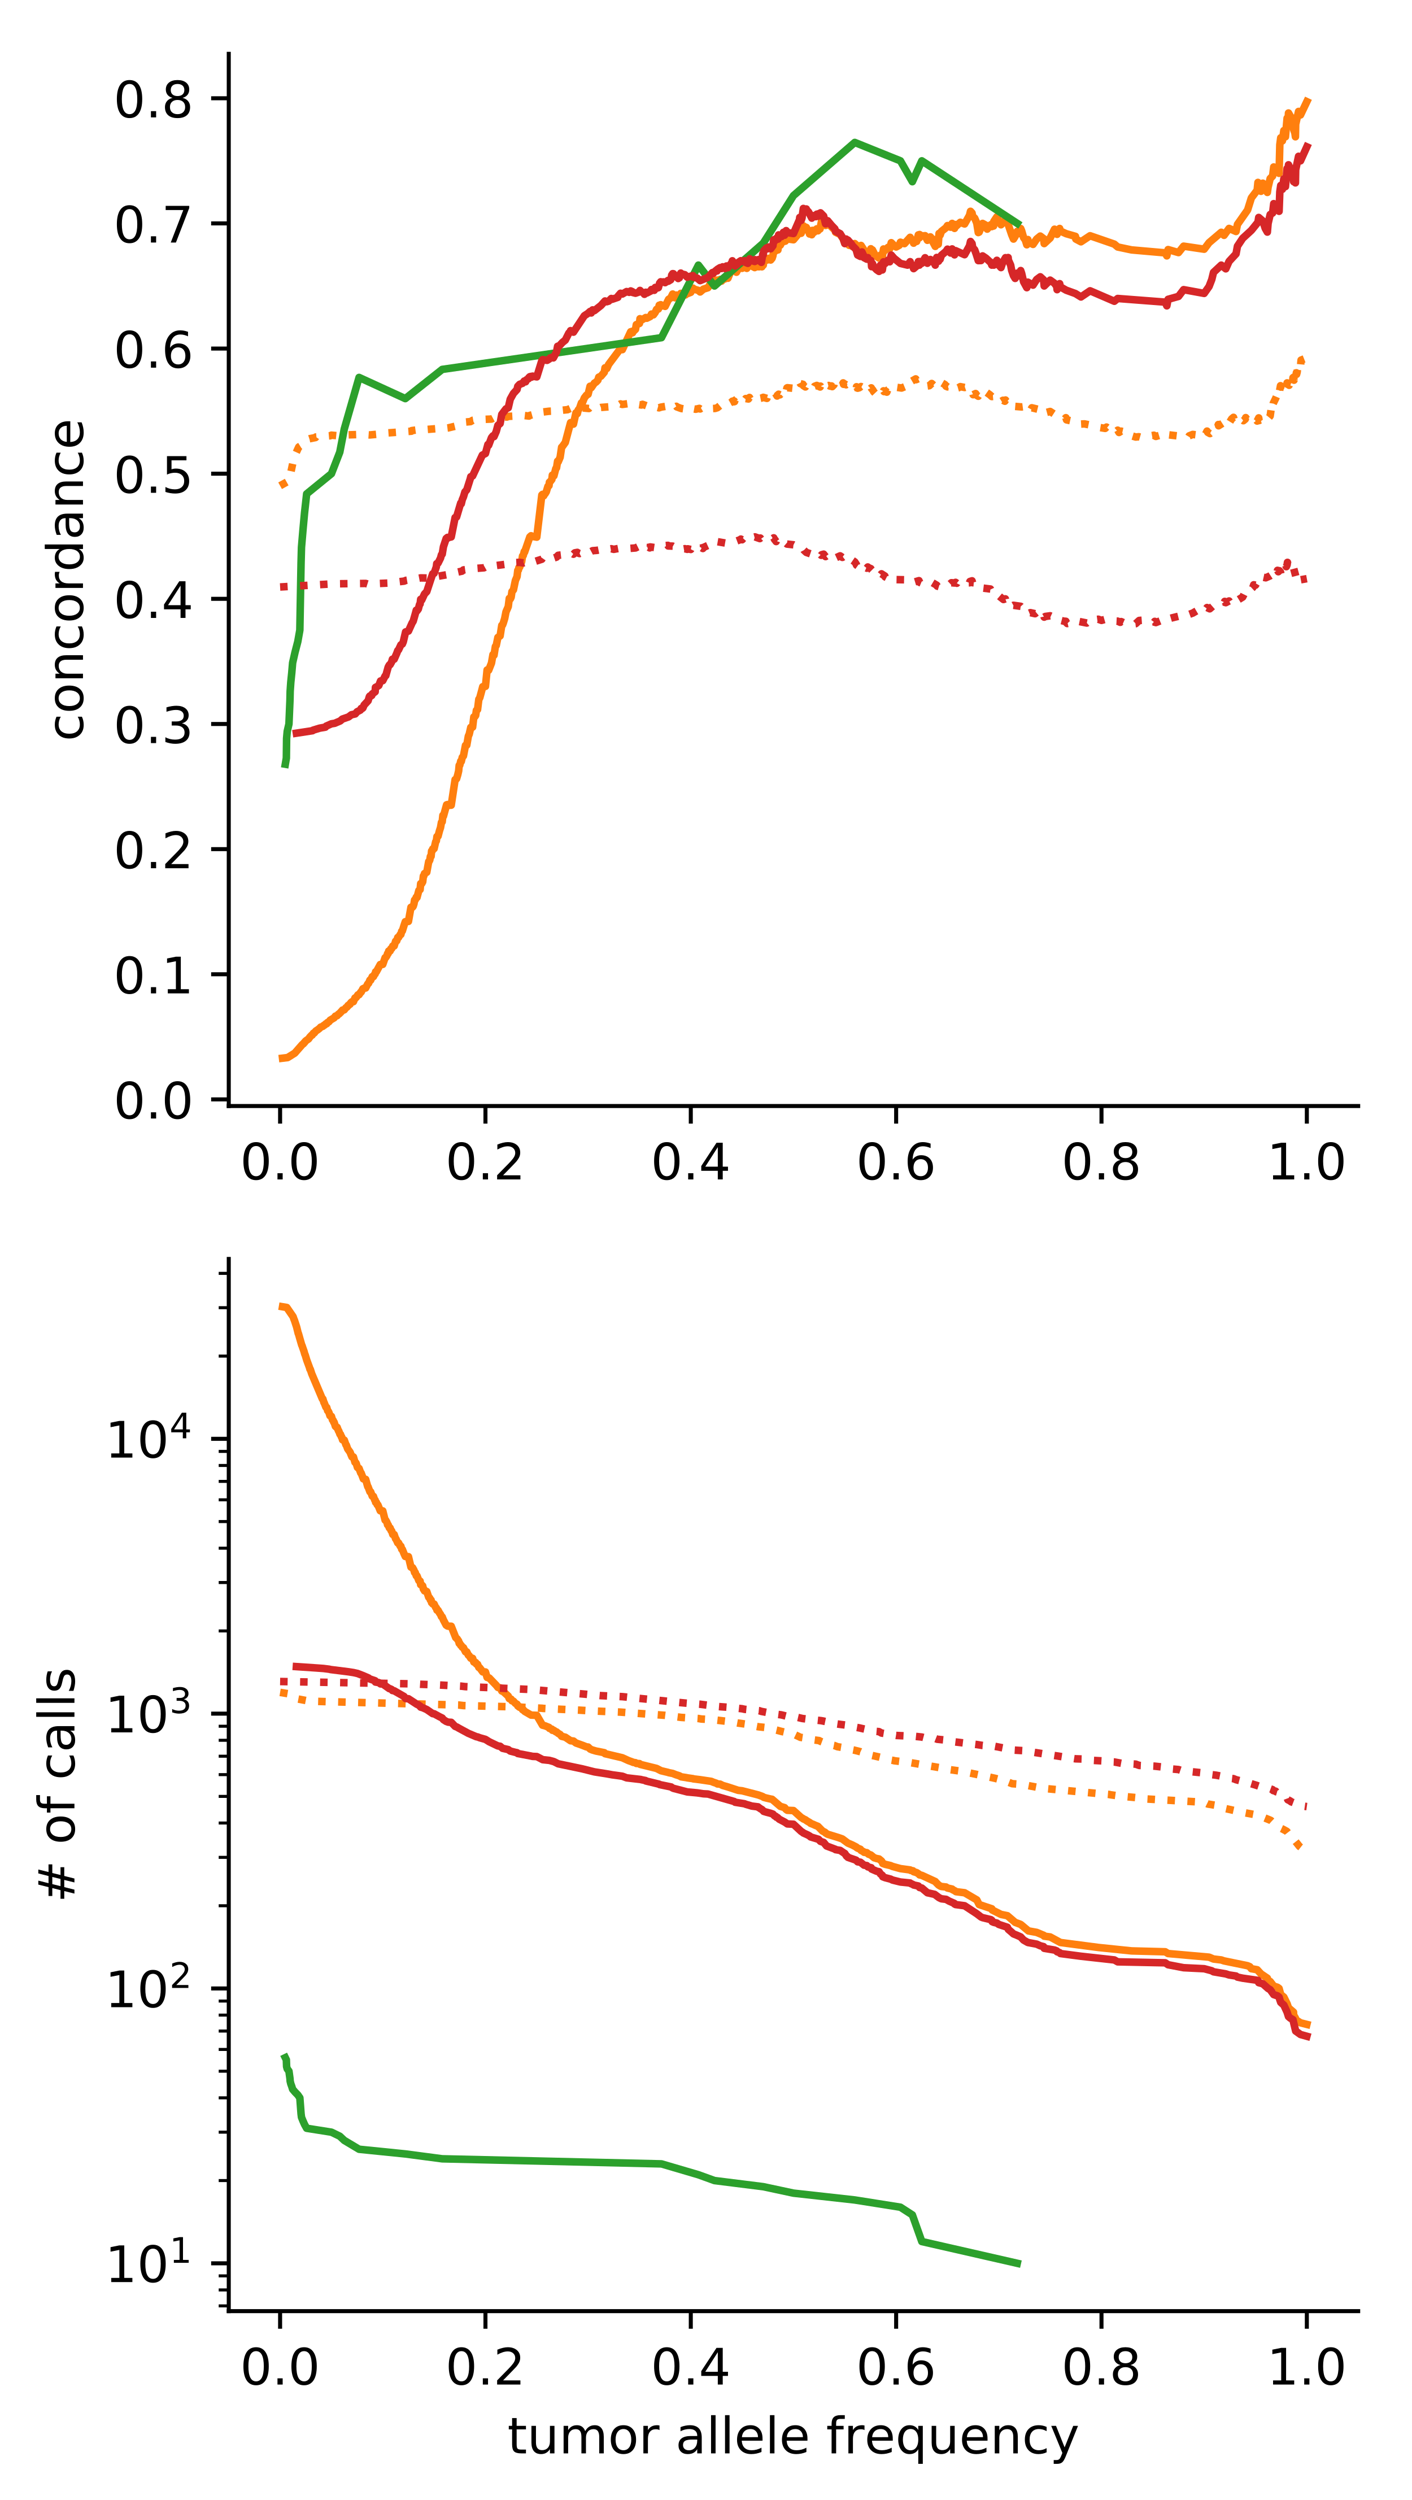 <?xml version="1.0" encoding="utf-8" standalone="no"?>
<!DOCTYPE svg PUBLIC "-//W3C//DTD SVG 1.1//EN"
  "http://www.w3.org/Graphics/SVG/1.1/DTD/svg11.dtd">
<!-- Created with matplotlib (https://matplotlib.org/) -->
<svg height="496.976pt" version="1.1" viewBox="0 0 280.708 496.976" width="280.708pt" xmlns="http://www.w3.org/2000/svg" xmlns:xlink="http://www.w3.org/1999/xlink">
 <defs>
  <style type="text/css">
*{stroke-linecap:butt;stroke-linejoin:round;}
  </style>
 </defs>
 <g id="figure_1">
  <g id="patch_1">
   <path d="M 0 496.976 
L 280.708 496.976 
L 280.708 0 
L 0 0 
z
" style="fill:#ffffff;"/>
  </g>
  <g id="axes_1">
   <g id="patch_2">
    <path d="M 45.478 219.86 
L 270.008 219.86 
L 270.008 10.7 
L 45.478 10.7 
z
" style="fill:#ffffff;"/>
   </g>
   <g id="matplotlib.axis_1">
    <g id="xtick_1">
     <g id="line2d_1">
      <defs>
       <path d="M 0 0 
L 0 3.5 
" id="m5aae494f21" style="stroke:#000000;stroke-width:0.8;"/>
      </defs>
      <g>
       <use style="stroke:#000000;stroke-width:0.8;" x="55.684" xlink:href="#m5aae494f21" y="219.86"/>
      </g>
     </g>
     <g id="text_1">
      <!-- 0.0 -->
      <defs>
       <path d="M 31.781 66.406 
Q 24.172 66.406 20.328 58.906 
Q 16.5 51.422 16.5 36.375 
Q 16.5 21.391 20.328 13.891 
Q 24.172 6.391 31.781 6.391 
Q 39.453 6.391 43.281 13.891 
Q 47.125 21.391 47.125 36.375 
Q 47.125 51.422 43.281 58.906 
Q 39.453 66.406 31.781 66.406 
z
M 31.781 74.219 
Q 44.047 74.219 50.516 64.516 
Q 56.984 54.828 56.984 36.375 
Q 56.984 17.969 50.516 8.266 
Q 44.047 -1.422 31.781 -1.422 
Q 19.531 -1.422 13.062 8.266 
Q 6.594 17.969 6.594 36.375 
Q 6.594 54.828 13.062 64.516 
Q 19.531 74.219 31.781 74.219 
z
" id="DejaVuSans-48"/>
       <path d="M 10.688 12.406 
L 21 12.406 
L 21 0 
L 10.688 0 
z
" id="DejaVuSans-46"/>
      </defs>
      <g transform="translate(47.732 234.458)scale(0.1 -0.1)">
       <use xlink:href="#DejaVuSans-48"/>
       <use x="63.623" xlink:href="#DejaVuSans-46"/>
       <use x="95.41" xlink:href="#DejaVuSans-48"/>
      </g>
     </g>
    </g>
    <g id="xtick_2">
     <g id="line2d_2">
      <g>
       <use style="stroke:#000000;stroke-width:0.8;" x="96.508" xlink:href="#m5aae494f21" y="219.86"/>
      </g>
     </g>
     <g id="text_2">
      <!-- 0.2 -->
      <defs>
       <path d="M 19.188 8.297 
L 53.609 8.297 
L 53.609 0 
L 7.328 0 
L 7.328 8.297 
Q 12.938 14.109 22.625 23.891 
Q 32.328 33.688 34.812 36.531 
Q 39.547 41.844 41.422 45.531 
Q 43.312 49.219 43.312 52.781 
Q 43.312 58.594 39.234 62.25 
Q 35.156 65.922 28.609 65.922 
Q 23.969 65.922 18.812 64.312 
Q 13.672 62.703 7.812 59.422 
L 7.812 69.391 
Q 13.766 71.781 18.938 73 
Q 24.125 74.219 28.422 74.219 
Q 39.75 74.219 46.484 68.547 
Q 53.219 62.891 53.219 53.422 
Q 53.219 48.922 51.531 44.891 
Q 49.859 40.875 45.406 35.406 
Q 44.188 33.984 37.641 27.219 
Q 31.109 20.453 19.188 8.297 
z
" id="DejaVuSans-50"/>
      </defs>
      <g transform="translate(88.556 234.458)scale(0.1 -0.1)">
       <use xlink:href="#DejaVuSans-48"/>
       <use x="63.623" xlink:href="#DejaVuSans-46"/>
       <use x="95.41" xlink:href="#DejaVuSans-50"/>
      </g>
     </g>
    </g>
    <g id="xtick_3">
     <g id="line2d_3">
      <g>
       <use style="stroke:#000000;stroke-width:0.8;" x="137.331" xlink:href="#m5aae494f21" y="219.86"/>
      </g>
     </g>
     <g id="text_3">
      <!-- 0.4 -->
      <defs>
       <path d="M 37.797 64.312 
L 12.891 25.391 
L 37.797 25.391 
z
M 35.203 72.906 
L 47.609 72.906 
L 47.609 25.391 
L 58.016 25.391 
L 58.016 17.188 
L 47.609 17.188 
L 47.609 0 
L 37.797 0 
L 37.797 17.188 
L 4.891 17.188 
L 4.891 26.703 
z
" id="DejaVuSans-52"/>
      </defs>
      <g transform="translate(129.38 234.458)scale(0.1 -0.1)">
       <use xlink:href="#DejaVuSans-48"/>
       <use x="63.623" xlink:href="#DejaVuSans-46"/>
       <use x="95.41" xlink:href="#DejaVuSans-52"/>
      </g>
     </g>
    </g>
    <g id="xtick_4">
     <g id="line2d_4">
      <g>
       <use style="stroke:#000000;stroke-width:0.8;" x="178.155" xlink:href="#m5aae494f21" y="219.86"/>
      </g>
     </g>
     <g id="text_4">
      <!-- 0.6 -->
      <defs>
       <path d="M 33.016 40.375 
Q 26.375 40.375 22.484 35.828 
Q 18.609 31.297 18.609 23.391 
Q 18.609 15.531 22.484 10.953 
Q 26.375 6.391 33.016 6.391 
Q 39.656 6.391 43.531 10.953 
Q 47.406 15.531 47.406 23.391 
Q 47.406 31.297 43.531 35.828 
Q 39.656 40.375 33.016 40.375 
z
M 52.594 71.297 
L 52.594 62.312 
Q 48.875 64.062 45.094 64.984 
Q 41.312 65.922 37.594 65.922 
Q 27.828 65.922 22.672 59.328 
Q 17.531 52.734 16.797 39.406 
Q 19.672 43.656 24.016 45.922 
Q 28.375 48.188 33.594 48.188 
Q 44.578 48.188 50.953 41.516 
Q 57.328 34.859 57.328 23.391 
Q 57.328 12.156 50.688 5.359 
Q 44.047 -1.422 33.016 -1.422 
Q 20.359 -1.422 13.672 8.266 
Q 6.984 17.969 6.984 36.375 
Q 6.984 53.656 15.188 63.938 
Q 23.391 74.219 37.203 74.219 
Q 40.922 74.219 44.703 73.484 
Q 48.484 72.75 52.594 71.297 
z
" id="DejaVuSans-54"/>
      </defs>
      <g transform="translate(170.203 234.458)scale(0.1 -0.1)">
       <use xlink:href="#DejaVuSans-48"/>
       <use x="63.623" xlink:href="#DejaVuSans-46"/>
       <use x="95.41" xlink:href="#DejaVuSans-54"/>
      </g>
     </g>
    </g>
    <g id="xtick_5">
     <g id="line2d_5">
      <g>
       <use style="stroke:#000000;stroke-width:0.8;" x="218.978" xlink:href="#m5aae494f21" y="219.86"/>
      </g>
     </g>
     <g id="text_5">
      <!-- 0.8 -->
      <defs>
       <path d="M 31.781 34.625 
Q 24.75 34.625 20.719 30.859 
Q 16.703 27.094 16.703 20.516 
Q 16.703 13.922 20.719 10.156 
Q 24.75 6.391 31.781 6.391 
Q 38.812 6.391 42.859 10.172 
Q 46.922 13.969 46.922 20.516 
Q 46.922 27.094 42.891 30.859 
Q 38.875 34.625 31.781 34.625 
z
M 21.922 38.812 
Q 15.578 40.375 12.031 44.719 
Q 8.5 49.078 8.5 55.328 
Q 8.5 64.062 14.719 69.141 
Q 20.953 74.219 31.781 74.219 
Q 42.672 74.219 48.875 69.141 
Q 55.078 64.062 55.078 55.328 
Q 55.078 49.078 51.531 44.719 
Q 48 40.375 41.703 38.812 
Q 48.828 37.156 52.797 32.312 
Q 56.781 27.484 56.781 20.516 
Q 56.781 9.906 50.312 4.234 
Q 43.844 -1.422 31.781 -1.422 
Q 19.734 -1.422 13.25 4.234 
Q 6.781 9.906 6.781 20.516 
Q 6.781 27.484 10.781 32.312 
Q 14.797 37.156 21.922 38.812 
z
M 18.312 54.391 
Q 18.312 48.734 21.844 45.562 
Q 25.391 42.391 31.781 42.391 
Q 38.141 42.391 41.719 45.562 
Q 45.312 48.734 45.312 54.391 
Q 45.312 60.062 41.719 63.234 
Q 38.141 66.406 31.781 66.406 
Q 25.391 66.406 21.844 63.234 
Q 18.312 60.062 18.312 54.391 
z
" id="DejaVuSans-56"/>
      </defs>
      <g transform="translate(211.027 234.458)scale(0.1 -0.1)">
       <use xlink:href="#DejaVuSans-48"/>
       <use x="63.623" xlink:href="#DejaVuSans-46"/>
       <use x="95.41" xlink:href="#DejaVuSans-56"/>
      </g>
     </g>
    </g>
    <g id="xtick_6">
     <g id="line2d_6">
      <g>
       <use style="stroke:#000000;stroke-width:0.8;" x="259.802" xlink:href="#m5aae494f21" y="219.86"/>
      </g>
     </g>
     <g id="text_6">
      <!-- 1.0 -->
      <defs>
       <path d="M 12.406 8.297 
L 28.516 8.297 
L 28.516 63.922 
L 10.984 60.406 
L 10.984 69.391 
L 28.422 72.906 
L 38.281 72.906 
L 38.281 8.297 
L 54.391 8.297 
L 54.391 0 
L 12.406 0 
z
" id="DejaVuSans-49"/>
      </defs>
      <g transform="translate(251.85 234.458)scale(0.1 -0.1)">
       <use xlink:href="#DejaVuSans-49"/>
       <use x="63.623" xlink:href="#DejaVuSans-46"/>
       <use x="95.41" xlink:href="#DejaVuSans-48"/>
      </g>
     </g>
    </g>
   </g>
   <g id="matplotlib.axis_2">
    <g id="ytick_1">
     <g id="line2d_7">
      <defs>
       <path d="M 0 0 
L -3.5 0 
" id="mc692d962d3" style="stroke:#000000;stroke-width:0.8;"/>
      </defs>
      <g>
       <use style="stroke:#000000;stroke-width:0.8;" x="45.478" xlink:href="#mc692d962d3" y="218.547"/>
      </g>
     </g>
     <g id="text_7">
      <!-- 0.0 -->
      <g transform="translate(22.575 222.346)scale(0.1 -0.1)">
       <use xlink:href="#DejaVuSans-48"/>
       <use x="63.623" xlink:href="#DejaVuSans-46"/>
       <use x="95.41" xlink:href="#DejaVuSans-48"/>
      </g>
     </g>
    </g>
    <g id="ytick_2">
     <g id="line2d_8">
      <g>
       <use style="stroke:#000000;stroke-width:0.8;" x="45.478" xlink:href="#mc692d962d3" y="193.671"/>
      </g>
     </g>
     <g id="text_8">
      <!-- 0.1 -->
      <g transform="translate(22.575 197.47)scale(0.1 -0.1)">
       <use xlink:href="#DejaVuSans-48"/>
       <use x="63.623" xlink:href="#DejaVuSans-46"/>
       <use x="95.41" xlink:href="#DejaVuSans-49"/>
      </g>
     </g>
    </g>
    <g id="ytick_3">
     <g id="line2d_9">
      <g>
       <use style="stroke:#000000;stroke-width:0.8;" x="45.478" xlink:href="#mc692d962d3" y="168.794"/>
      </g>
     </g>
     <g id="text_9">
      <!-- 0.2 -->
      <g transform="translate(22.575 172.593)scale(0.1 -0.1)">
       <use xlink:href="#DejaVuSans-48"/>
       <use x="63.623" xlink:href="#DejaVuSans-46"/>
       <use x="95.41" xlink:href="#DejaVuSans-50"/>
      </g>
     </g>
    </g>
    <g id="ytick_4">
     <g id="line2d_10">
      <g>
       <use style="stroke:#000000;stroke-width:0.8;" x="45.478" xlink:href="#mc692d962d3" y="143.918"/>
      </g>
     </g>
     <g id="text_10">
      <!-- 0.3 -->
      <defs>
       <path d="M 40.578 39.312 
Q 47.656 37.797 51.625 33 
Q 55.609 28.219 55.609 21.188 
Q 55.609 10.406 48.188 4.484 
Q 40.766 -1.422 27.094 -1.422 
Q 22.516 -1.422 17.656 -0.516 
Q 12.797 0.391 7.625 2.203 
L 7.625 11.719 
Q 11.719 9.328 16.594 8.109 
Q 21.484 6.891 26.812 6.891 
Q 36.078 6.891 40.938 10.547 
Q 45.797 14.203 45.797 21.188 
Q 45.797 27.641 41.281 31.266 
Q 36.766 34.906 28.719 34.906 
L 20.219 34.906 
L 20.219 43.016 
L 29.109 43.016 
Q 36.375 43.016 40.234 45.922 
Q 44.094 48.828 44.094 54.297 
Q 44.094 59.906 40.109 62.906 
Q 36.141 65.922 28.719 65.922 
Q 24.656 65.922 20.016 65.031 
Q 15.375 64.156 9.812 62.312 
L 9.812 71.094 
Q 15.438 72.656 20.344 73.438 
Q 25.25 74.219 29.594 74.219 
Q 40.828 74.219 47.359 69.109 
Q 53.906 64.016 53.906 55.328 
Q 53.906 49.266 50.438 45.094 
Q 46.969 40.922 40.578 39.312 
z
" id="DejaVuSans-51"/>
      </defs>
      <g transform="translate(22.575 147.717)scale(0.1 -0.1)">
       <use xlink:href="#DejaVuSans-48"/>
       <use x="63.623" xlink:href="#DejaVuSans-46"/>
       <use x="95.41" xlink:href="#DejaVuSans-51"/>
      </g>
     </g>
    </g>
    <g id="ytick_5">
     <g id="line2d_11">
      <g>
       <use style="stroke:#000000;stroke-width:0.8;" x="45.478" xlink:href="#mc692d962d3" y="119.041"/>
      </g>
     </g>
     <g id="text_11">
      <!-- 0.4 -->
      <g transform="translate(22.575 122.84)scale(0.1 -0.1)">
       <use xlink:href="#DejaVuSans-48"/>
       <use x="63.623" xlink:href="#DejaVuSans-46"/>
       <use x="95.41" xlink:href="#DejaVuSans-52"/>
      </g>
     </g>
    </g>
    <g id="ytick_6">
     <g id="line2d_12">
      <g>
       <use style="stroke:#000000;stroke-width:0.8;" x="45.478" xlink:href="#mc692d962d3" y="94.165"/>
      </g>
     </g>
     <g id="text_12">
      <!-- 0.5 -->
      <defs>
       <path d="M 10.797 72.906 
L 49.516 72.906 
L 49.516 64.594 
L 19.828 64.594 
L 19.828 46.734 
Q 21.969 47.469 24.109 47.828 
Q 26.266 48.188 28.422 48.188 
Q 40.625 48.188 47.75 41.5 
Q 54.891 34.812 54.891 23.391 
Q 54.891 11.625 47.562 5.094 
Q 40.234 -1.422 26.906 -1.422 
Q 22.312 -1.422 17.547 -0.641 
Q 12.797 0.141 7.719 1.703 
L 7.719 11.625 
Q 12.109 9.234 16.797 8.062 
Q 21.484 6.891 26.703 6.891 
Q 35.156 6.891 40.078 11.328 
Q 45.016 15.766 45.016 23.391 
Q 45.016 31 40.078 35.438 
Q 35.156 39.891 26.703 39.891 
Q 22.75 39.891 18.812 39.016 
Q 14.891 38.141 10.797 36.281 
z
" id="DejaVuSans-53"/>
      </defs>
      <g transform="translate(22.575 97.964)scale(0.1 -0.1)">
       <use xlink:href="#DejaVuSans-48"/>
       <use x="63.623" xlink:href="#DejaVuSans-46"/>
       <use x="95.41" xlink:href="#DejaVuSans-53"/>
      </g>
     </g>
    </g>
    <g id="ytick_7">
     <g id="line2d_13">
      <g>
       <use style="stroke:#000000;stroke-width:0.8;" x="45.478" xlink:href="#mc692d962d3" y="69.288"/>
      </g>
     </g>
     <g id="text_13">
      <!-- 0.6 -->
      <g transform="translate(22.575 73.087)scale(0.1 -0.1)">
       <use xlink:href="#DejaVuSans-48"/>
       <use x="63.623" xlink:href="#DejaVuSans-46"/>
       <use x="95.41" xlink:href="#DejaVuSans-54"/>
      </g>
     </g>
    </g>
    <g id="ytick_8">
     <g id="line2d_14">
      <g>
       <use style="stroke:#000000;stroke-width:0.8;" x="45.478" xlink:href="#mc692d962d3" y="44.411"/>
      </g>
     </g>
     <g id="text_14">
      <!-- 0.7 -->
      <defs>
       <path d="M 8.203 72.906 
L 55.078 72.906 
L 55.078 68.703 
L 28.609 0 
L 18.312 0 
L 43.219 64.594 
L 8.203 64.594 
z
" id="DejaVuSans-55"/>
      </defs>
      <g transform="translate(22.575 48.211)scale(0.1 -0.1)">
       <use xlink:href="#DejaVuSans-48"/>
       <use x="63.623" xlink:href="#DejaVuSans-46"/>
       <use x="95.41" xlink:href="#DejaVuSans-55"/>
      </g>
     </g>
    </g>
    <g id="ytick_9">
     <g id="line2d_15">
      <g>
       <use style="stroke:#000000;stroke-width:0.8;" x="45.478" xlink:href="#mc692d962d3" y="19.535"/>
      </g>
     </g>
     <g id="text_15">
      <!-- 0.8 -->
      <g transform="translate(22.575 23.334)scale(0.1 -0.1)">
       <use xlink:href="#DejaVuSans-48"/>
       <use x="63.623" xlink:href="#DejaVuSans-46"/>
       <use x="95.41" xlink:href="#DejaVuSans-56"/>
      </g>
     </g>
    </g>
    <g id="text_16">
     <!-- concordance -->
     <defs>
      <path d="M 48.781 52.594 
L 48.781 44.188 
Q 44.969 46.297 41.141 47.344 
Q 37.312 48.391 33.406 48.391 
Q 24.656 48.391 19.812 42.844 
Q 14.984 37.312 14.984 27.297 
Q 14.984 17.281 19.812 11.734 
Q 24.656 6.203 33.406 6.203 
Q 37.312 6.203 41.141 7.25 
Q 44.969 8.297 48.781 10.406 
L 48.781 2.094 
Q 45.016 0.344 40.984 -0.531 
Q 36.969 -1.422 32.422 -1.422 
Q 20.062 -1.422 12.781 6.344 
Q 5.516 14.109 5.516 27.297 
Q 5.516 40.672 12.859 48.328 
Q 20.219 56 33.016 56 
Q 37.156 56 41.109 55.141 
Q 45.062 54.297 48.781 52.594 
z
" id="DejaVuSans-99"/>
      <path d="M 30.609 48.391 
Q 23.391 48.391 19.188 42.75 
Q 14.984 37.109 14.984 27.297 
Q 14.984 17.484 19.156 11.844 
Q 23.344 6.203 30.609 6.203 
Q 37.797 6.203 41.984 11.859 
Q 46.188 17.531 46.188 27.297 
Q 46.188 37.016 41.984 42.703 
Q 37.797 48.391 30.609 48.391 
z
M 30.609 56 
Q 42.328 56 49.016 48.375 
Q 55.719 40.766 55.719 27.297 
Q 55.719 13.875 49.016 6.219 
Q 42.328 -1.422 30.609 -1.422 
Q 18.844 -1.422 12.172 6.219 
Q 5.516 13.875 5.516 27.297 
Q 5.516 40.766 12.172 48.375 
Q 18.844 56 30.609 56 
z
" id="DejaVuSans-111"/>
      <path d="M 54.891 33.016 
L 54.891 0 
L 45.906 0 
L 45.906 32.719 
Q 45.906 40.484 42.875 44.328 
Q 39.844 48.188 33.797 48.188 
Q 26.516 48.188 22.312 43.547 
Q 18.109 38.922 18.109 30.906 
L 18.109 0 
L 9.078 0 
L 9.078 54.688 
L 18.109 54.688 
L 18.109 46.188 
Q 21.344 51.125 25.703 53.562 
Q 30.078 56 35.797 56 
Q 45.219 56 50.047 50.172 
Q 54.891 44.344 54.891 33.016 
z
" id="DejaVuSans-110"/>
      <path d="M 41.109 46.297 
Q 39.594 47.172 37.812 47.578 
Q 36.031 48 33.891 48 
Q 26.266 48 22.188 43.047 
Q 18.109 38.094 18.109 28.812 
L 18.109 0 
L 9.078 0 
L 9.078 54.688 
L 18.109 54.688 
L 18.109 46.188 
Q 20.953 51.172 25.484 53.578 
Q 30.031 56 36.531 56 
Q 37.453 56 38.578 55.875 
Q 39.703 55.766 41.062 55.516 
z
" id="DejaVuSans-114"/>
      <path d="M 45.406 46.391 
L 45.406 75.984 
L 54.391 75.984 
L 54.391 0 
L 45.406 0 
L 45.406 8.203 
Q 42.578 3.328 38.25 0.953 
Q 33.938 -1.422 27.875 -1.422 
Q 17.969 -1.422 11.734 6.484 
Q 5.516 14.406 5.516 27.297 
Q 5.516 40.188 11.734 48.094 
Q 17.969 56 27.875 56 
Q 33.938 56 38.25 53.625 
Q 42.578 51.266 45.406 46.391 
z
M 14.797 27.297 
Q 14.797 17.391 18.875 11.75 
Q 22.953 6.109 30.078 6.109 
Q 37.203 6.109 41.297 11.75 
Q 45.406 17.391 45.406 27.297 
Q 45.406 37.203 41.297 42.844 
Q 37.203 48.484 30.078 48.484 
Q 22.953 48.484 18.875 42.844 
Q 14.797 37.203 14.797 27.297 
z
" id="DejaVuSans-100"/>
      <path d="M 34.281 27.484 
Q 23.391 27.484 19.188 25 
Q 14.984 22.516 14.984 16.5 
Q 14.984 11.719 18.141 8.906 
Q 21.297 6.109 26.703 6.109 
Q 34.188 6.109 38.703 11.406 
Q 43.219 16.703 43.219 25.484 
L 43.219 27.484 
z
M 52.203 31.203 
L 52.203 0 
L 43.219 0 
L 43.219 8.297 
Q 40.141 3.328 35.547 0.953 
Q 30.953 -1.422 24.312 -1.422 
Q 15.922 -1.422 10.953 3.297 
Q 6 8.016 6 15.922 
Q 6 25.141 12.172 29.828 
Q 18.359 34.516 30.609 34.516 
L 43.219 34.516 
L 43.219 35.406 
Q 43.219 41.609 39.141 45 
Q 35.062 48.391 27.688 48.391 
Q 23 48.391 18.547 47.266 
Q 14.109 46.141 10.016 43.891 
L 10.016 52.203 
Q 14.938 54.109 19.578 55.047 
Q 24.219 56 28.609 56 
Q 40.484 56 46.344 49.844 
Q 52.203 43.703 52.203 31.203 
z
" id="DejaVuSans-97"/>
      <path d="M 56.203 29.594 
L 56.203 25.203 
L 14.891 25.203 
Q 15.484 15.922 20.484 11.062 
Q 25.484 6.203 34.422 6.203 
Q 39.594 6.203 44.453 7.469 
Q 49.312 8.734 54.109 11.281 
L 54.109 2.781 
Q 49.266 0.734 44.188 -0.344 
Q 39.109 -1.422 33.891 -1.422 
Q 20.797 -1.422 13.156 6.188 
Q 5.516 13.812 5.516 26.812 
Q 5.516 40.234 12.766 48.109 
Q 20.016 56 32.328 56 
Q 43.359 56 49.781 48.891 
Q 56.203 41.797 56.203 29.594 
z
M 47.219 32.234 
Q 47.125 39.594 43.094 43.984 
Q 39.062 48.391 32.422 48.391 
Q 24.906 48.391 20.391 44.141 
Q 15.875 39.891 15.188 32.172 
z
" id="DejaVuSans-101"/>
     </defs>
     <g transform="translate(16.495 147.353)rotate(-90)scale(0.1 -0.1)">
      <use xlink:href="#DejaVuSans-99"/>
      <use x="54.98" xlink:href="#DejaVuSans-111"/>
      <use x="116.162" xlink:href="#DejaVuSans-110"/>
      <use x="179.541" xlink:href="#DejaVuSans-99"/>
      <use x="234.521" xlink:href="#DejaVuSans-111"/>
      <use x="295.703" xlink:href="#DejaVuSans-114"/>
      <use x="336.801" xlink:href="#DejaVuSans-100"/>
      <use x="400.277" xlink:href="#DejaVuSans-97"/>
      <use x="461.557" xlink:href="#DejaVuSans-110"/>
      <use x="524.936" xlink:href="#DejaVuSans-99"/>
      <use x="579.916" xlink:href="#DejaVuSans-101"/>
     </g>
    </g>
   </g>
   <g id="line2d_16"/>
   <g id="line2d_17"/>
   <g id="line2d_18">
    <path clip-path="url(#p287aee0d8d)" d="M 56.17 210.353 
L 57.185 210.23 
L 58.6 209.347 
L 60.083 207.656 
L 60.206 207.543 
L 60.323 207.481 
L 60.487 207.243 
L 60.544 207.235 
L 60.724 206.973 
L 60.852 206.864 
L 61.354 206.513 
L 61.6 206.155 
L 61.984 205.754 
L 62.063 205.761 
L 62.311 205.377 
L 62.488 205.332 
L 62.771 204.961 
L 62.846 204.908 
L 63.188 204.689 
L 63.535 204.419 
L 63.741 204.182 
L 64.189 204.013 
L 64.37 203.829 
L 64.396 203.845 
L 64.559 203.752 
L 64.768 203.523 
L 64.962 203.494 
L 65.105 203.262 
L 65.134 203.277 
L 65.404 203.106 
L 65.641 202.796 
L 66.427 202.332 
L 66.675 201.994 
L 67.024 201.903 
L 67.282 201.599 
L 67.46 201.517 
L 67.644 201.295 
L 67.691 201.294 
L 67.87 201.044 
L 67.931 201.042 
L 68.097 200.787 
L 68.441 200.744 
L 68.769 200.323 
L 68.996 200.182 
L 69.192 199.873 
L 69.292 199.867 
L 69.476 199.648 
L 69.601 199.617 
L 69.761 199.309 
L 69.972 199.131 
L 70.264 199.117 
L 70.568 198.384 
L 70.693 198.378 
L 70.804 198.282 
L 70.993 198.016 
L 71.148 197.772 
L 71.276 197.705 
L 71.385 197.732 
L 71.722 197.209 
L 71.799 197.207 
L 72.145 196.552 
L 72.461 196.405 
L 72.694 196.402 
L 73.109 195.595 
L 73.28 195.456 
L 73.544 194.822 
L 73.694 194.842 
L 74.002 194.145 
L 74.24 194.138 
L 74.484 193.65 
L 74.584 193.596 
L 74.672 193.179 
L 74.82 193.171 
L 75.598 191.73 
L 76.096 191.705 
L 76.56 190.377 
L 76.696 190.321 
L 76.946 189.93 
L 77.045 189.56 
L 77.17 189.543 
L 77.273 189.057 
L 77.333 189.103 
L 77.554 189.046 
L 77.697 188.612 
L 77.751 188.652 
L 77.871 188.555 
L 78.087 188.055 
L 78.364 188.041 
L 78.647 187.099 
L 78.879 187.016 
L 79.073 186.358 
L 79.236 186.351 
L 79.57 185.762 
L 79.698 185.754 
L 79.856 185.115 
L 79.984 185.064 
L 80.319 183.977 
L 80.576 183.219 
L 80.849 183.171 
L 81.199 183.162 
L 81.699 180.354 
L 82.022 180.321 
L 82.144 180.157 
L 82.308 179.631 
L 82.414 178.916 
L 82.542 178.903 
L 82.761 178.34 
L 82.9 178.406 
L 83.268 177.018 
L 83.518 176.841 
L 83.629 175.651 
L 83.838 175.648 
L 84.034 175.295 
L 84.166 174.137 
L 84.261 174.122 
L 84.388 173.649 
L 84.844 173.39 
L 85.227 171.271 
L 85.314 171.217 
L 85.451 170.952 
L 85.555 170.254 
L 85.701 170.235 
L 85.8 169.167 
L 85.924 169.148 
L 86.026 168.755 
L 86.302 168.695 
L 86.611 167.343 
L 86.745 167.153 
L 86.869 166.286 
L 87.087 166.22 
L 87.358 165.179 
L 87.577 164.506 
L 87.76 163.475 
L 87.913 163.352 
L 88.044 162.082 
L 88.157 162.257 
L 88.784 159.986 
L 88.964 159.937 
L 89.117 160.092 
L 89.704 160.063 
L 90.477 154.977 
L 90.533 155.041 
L 90.767 154.802 
L 91.012 153.978 
L 91.183 153.24 
L 91.286 152.145 
L 91.405 152.109 
L 91.594 151.302 
L 91.705 151.367 
L 91.899 150.547 
L 92.134 150.273 
L 92.539 148.17 
L 92.796 148.128 
L 93.106 146.34 
L 93.285 145.94 
L 93.592 144.59 
L 93.956 144.543 
L 94.197 142.513 
L 94.396 142.464 
L 94.564 142.216 
L 94.707 141.208 
L 94.937 141.055 
L 95.191 139.003 
L 95.374 138.732 
L 95.779 137.243 
L 95.97 136.502 
L 96.508 136.444 
L 96.837 133.178 
L 96.994 133.115 
L 97.145 133.235 
L 97.708 131.808 
L 98.001 130.127 
L 98.209 130.251 
L 98.483 128.514 
L 98.656 128.301 
L 98.982 126.708 
L 99.424 126.412 
L 99.755 124.309 
L 99.91 124.231 
L 100.058 123.839 
L 100.335 122.933 
L 100.59 121.628 
L 101.044 120.588 
L 101.246 118.953 
L 101.435 119.085 
L 101.611 118.733 
L 101.775 117.612 
L 102.074 117.248 
L 102.461 115.39 
L 102.788 114.627 
L 102.934 113.399 
L 103.069 113.3 
L 103.153 112.84 
L 103.312 112.74 
L 103.712 111.628 
L 103.879 110.524 
L 104.028 110.42 
L 104.224 109.636 
L 104.284 109.773 
L 105.334 106.728 
L 105.58 106.502 
L 105.877 106.641 
L 106.714 106.779 
L 107.714 98.406 
L 107.848 98.274 
L 107.9 98.416 
L 108.093 98.558 
L 108.172 98.292 
L 108.36 98.159 
L 108.604 97.758 
L 108.932 96.675 
L 109.144 96.538 
L 109.223 95.853 
L 109.399 95.714 
L 109.715 95.298 
L 109.806 94.45 
L 110.115 94.594 
L 110.493 93.151 
L 110.639 93.005 
L 110.851 91.674 
L 110.966 91.818 
L 111.353 90.907 
L 111.652 88.9 
L 111.816 88.744 
L 112.383 87.953 
L 113.428 84.02 
L 114.003 84.308 
L 114.498 82.076 
L 114.771 82.22 
L 114.944 81.518 
L 115.218 81.165 
L 115.588 80.093 
L 115.719 80.236 
L 116.163 79.108 
L 116.59 78.555 
L 116.919 78.37 
L 117.305 76.778 
L 117.345 76.922 
L 117.538 77.066 
L 118.169 76.153 
L 118.49 75.958 
L 118.863 75.567 
L 119.031 74.976 
L 119.471 74.778 
L 120.142 73.98 
L 120.278 73.115 
L 120.631 73.26 
L 121.002 72.441 
L 123.147 69.575 
L 123.365 69.36 
L 123.723 69.504 
L 125.383 65.946 
L 125.514 66.09 
L 125.667 65.862 
L 125.754 66.15 
L 125.85 65.921 
L 126.34 65.461 
L 126.5 64.532 
L 127.125 64.298 
L 127.231 63.354 
L 127.503 63.641 
L 128.384 63.117 
L 128.583 63.262 
L 129.261 62.923 
L 129.514 62.436 
L 129.909 62.581 
L 130.266 62.091 
L 130.527 61.494 
L 130.885 61.432 
L 131.051 60.677 
L 131.119 60.823 
L 131.348 60.569 
L 131.405 60.862 
L 131.869 60.754 
L 132.228 60.902 
L 132.918 59.501 
L 133.338 59.239 
L 133.729 58.451 
L 134.051 59.04 
L 134.191 59.188 
L 134.466 58.656 
L 134.832 59.104 
L 134.868 58.836 
L 135.063 58.986 
L 135.34 58.325 
L 135.418 58.476 
L 136.257 58.627 
L 136.481 58.232 
L 136.627 58.383 
L 137.331 58.109 
L 137.775 57.279 
L 137.829 57.43 
L 138.843 57.734 
L 139.187 58.039 
L 139.838 57.479 
L 140.733 57.198 
L 141.628 55.791 
L 141.796 55.944 
L 142.042 55.655 
L 142.175 56.115 
L 142.543 55.686 
L 142.623 55.841 
L 143.163 55.548 
L 143.455 55.876 
L 143.666 55.579 
L 144.135 55.437 
L 144.431 54.994 
L 144.714 55.309 
L 145.593 53.17 
L 145.736 53.483 
L 145.967 53.641 
L 146.403 54.117 
L 146.752 53.492 
L 147.275 53.177 
L 147.537 53.337 
L 148.023 52.863 
L 148.465 53.344 
L 148.671 53.024 
L 148.738 52.704 
L 148.79 52.865 
L 149.057 52.542 
L 149.136 52.704 
L 150.04 53.191 
L 150.453 52.867 
L 150.704 53.03 
L 150.753 52.868 
L 150.939 53.032 
L 151.087 52.869 
L 151.462 53.034 
L 151.495 52.704 
L 151.65 52.537 
L 151.74 52.704 
L 151.827 52.035 
L 152.371 51.526 
L 152.509 51.692 
L 152.825 51.353 
L 152.883 51.519 
L 153.207 51.686 
L 153.491 51.344 
L 153.661 50.823 
L 153.818 49.779 
L 153.867 49.945 
L 153.892 50.112 
L 153.963 49.761 
L 154.098 49.928 
L 154.341 49.007 
L 154.554 49.175 
L 154.65 49.685 
L 154.785 48.593 
L 154.908 48.764 
L 155.126 48.738 
L 155.742 47.623 
L 155.853 47.794 
L 155.983 47.965 
L 156.013 47.59 
L 156.07 47.761 
L 156.123 47.934 
L 156.285 46.966 
L 156.364 47.138 
L 156.528 47.486 
L 157.743 47.661 
L 158.93 46.235 
L 158.988 45.826 
L 159.068 46.007 
L 159.266 46.371 
L 159.444 45.959 
L 159.473 45.545 
L 159.706 44.892 
L 159.962 45.074 
L 160.173 45.625 
L 160.294 45.202 
L 160.578 45.759 
L 160.836 46.136 
L 160.932 46.515 
L 161.035 46.086 
L 161.089 46.277 
L 161.145 46.469 
L 161.388 46.662 
L 161.523 45.794 
L 161.825 46.179 
L 161.995 45.741 
L 162.18 45.935 
L 162.382 45.493 
L 162.603 45.882 
L 162.932 45.323 
L 163.022 45.521 
L 163.335 43.882 
L 163.413 44.08 
L 163.52 44.278 
L 163.746 43.811 
L 164.122 44.817 
L 164.285 44.547 
L 164.327 44.752 
L 164.547 44.275 
L 165.303 45.102 
L 165.974 45.735 
L 166.109 46.163 
L 167.021 46.596 
L 167.62 47.476 
L 167.949 48.377 
L 168.211 47.84 
L 168.567 48.533 
L 168.81 48.767 
L 168.836 48.261 
L 169.266 48.731 
L 169.407 48.968 
L 169.929 48.419 
L 170.189 48.659 
L 170.5 49.632 
L 171.172 48.792 
L 171.66 49.545 
L 171.776 50.054 
L 172.323 50.312 
L 172.515 50.029 
L 172.534 50.288 
L 172.678 50.55 
L 173.052 50.003 
L 173.122 49.452 
L 173.274 50.241 
L 173.444 49.683 
L 173.98 50.756 
L 174.753 51.303 
L 175.041 50.716 
L 175.339 51.274 
L 175.407 50.976 
L 175.648 49.492 
L 175.968 49.774 
L 176.543 49.175 
L 176.879 49.458 
L 177.183 48.245 
L 177.755 48.812 
L 178.155 49.098 
L 178.755 48.769 
L 179.005 48.148 
L 179.81 48.436 
L 180.938 47.176 
L 181.02 47.463 
L 181.51 47.753 
L 181.629 48.339 
L 182.148 47.697 
L 182.237 47.992 
L 182.568 46.69 
L 182.776 47.282 
L 182.81 46.621 
L 183.258 46.918 
L 183.912 46.85 
L 184.367 47.768 
L 184.959 47.087 
L 185.22 47.397 
L 185.42 48.023 
L 185.931 48.981 
L 186.093 47.585 
L 186.529 48.558 
L 186.685 46.406 
L 186.903 46.73 
L 187.15 45.999 
L 188.085 45.262 
L 188.361 44.84 
L 188.986 45.165 
L 189.289 44.411 
L 189.333 44.737 
L 189.732 45.066 
L 189.762 45.398 
L 189.972 44.632 
L 190.062 44.964 
L 190.912 44.189 
L 191.763 44.523 
L 192.735 42.814 
L 192.936 42.004 
L 193.242 42.338 
L 193.383 43.017 
L 193.764 43.36 
L 194.069 44.058 
L 194.193 44.411 
L 194.484 46.232 
L 194.658 46.136 
L 195.344 44.411 
L 196.015 44.786 
L 196.256 45.548 
L 196.996 44.665 
L 197.175 45.049 
L 197.25 44.54 
L 197.529 44.93 
L 197.571 44.021 
L 198.181 43.102 
L 199.001 44.679 
L 199.898 43.739 
L 200.268 44.141 
L 201.118 46.648 
L 201.483 47.521 
L 201.814 46.985 
L 202.23 45.993 
L 202.769 46.436 
L 202.917 45.43 
L 203.103 45.875 
L 203.494 47.242 
L 203.834 47.708 
L 204.133 48.659 
L 204.335 47.616 
L 204.448 48.097 
L 205.371 48.583 
L 206.087 47.521 
L 206.81 46.931 
L 207.464 47.422 
L 207.586 48.424 
L 208.773 47.319 
L 209.637 45.565 
L 210.081 46.07 
L 210.152 46.582 
L 210.663 45.42 
L 210.814 45.935 
L 211.962 46.456 
L 213.804 46.985 
L 213.875 47.521 
L 214.896 48.065 
L 216.71 46.864 
L 221.53 48.528 
L 222.201 49.098 
L 224.953 49.677 
L 231.648 50.265 
L 231.968 50.861 
L 232.219 49.61 
L 234.287 50.21 
L 235.308 48.934 
L 239.39 49.539 
L 240.362 48.239 
L 242.792 46.174 
L 243.341 46.781 
L 244.339 45.407 
L 245.725 46.016 
L 246.01 44.614 
L 248.026 41.739 
L 248.769 39.352 
L 249.925 37.82 
L 250.082 36.262 
L 250.234 36.84 
L 250.69 38.027 
L 251.054 36.415 
L 251.637 37.627 
L 251.951 38.249 
L 252.099 37.204 
L 252.512 35.493 
L 252.998 34.992 
L 253.218 33.193 
L 253.97 33.82 
L 254.285 34.461 
L 254.43 28.767 
L 254.613 27.391 
L 254.942 28.004 
L 255.232 25.955 
L 255.55 27.189 
L 255.877 23.493 
L 256.022 24.742 
L 256.157 22.462 
L 256.51 23.089 
L 257.044 23.731 
L 257.151 24.389 
L 257.185 25.754 
L 257.429 26.463 
L 257.534 27.189 
L 257.583 24.704 
L 258.156 22.154 
L 258.542 22.852 
L 259.802 20.207 
L 259.802 20.207 
" style="fill:none;stroke:#ff7f0e;stroke-linecap:square;stroke-width:1.5;"/>
   </g>
   <g id="line2d_19">
    <path clip-path="url(#p287aee0d8d)" d="M 55.684 96.559 
L 57.163 95.736 
L 57.414 95.633 
L 57.574 95.008 
L 57.767 94.165 
L 58.6 90.223 
L 58.873 89.997 
L 59.395 88.853 
L 59.766 88.622 
L 59.936 88.39 
L 60.22 87.806 
L 60.431 87.571 
L 61.516 87.217 
L 62.723 86.98 
L 62.804 86.861 
L 65.641 86.623 
L 65.89 86.503 
L 67.024 86.609 
L 67.834 86.489 
L 72.013 86.355 
L 73.524 86.461 
L 76.096 86.22 
L 76.474 86.1 
L 81.792 85.72 
L 81.853 85.598 
L 83.629 85.354 
L 83.787 85.46 
L 86.745 85.215 
L 86.869 85.321 
L 89.117 85.058 
L 91.183 84.561 
L 91.405 84.311 
L 91.899 84.061 
L 92.134 83.935 
L 93.545 83.809 
L 93.956 83.556 
L 94.707 83.43 
L 97.708 83.303 
L 98.656 82.793 
L 100.78 82.9 
L 101.044 82.772 
L 104.224 82.6 
L 105.167 82.707 
L 105.334 82.578 
L 107.714 81.928 
L 107.848 81.798 
L 107.9 81.905 
L 109.144 81.75 
L 109.715 81.726 
L 109.806 81.595 
L 111.353 81.702 
L 111.573 81.57 
L 112.837 81.438 
L 113.428 81.173 
L 114.498 81.497 
L 115.873 81.097 
L 117.079 81.206 
L 117.305 80.938 
L 117.807 81.155 
L 118.775 81.264 
L 119.471 80.995 
L 121.156 80.86 
L 121.293 80.724 
L 122.486 80.453 
L 122.66 80.317 
L 123.147 80.426 
L 123.365 80.29 
L 123.723 80.399 
L 125.084 80.207 
L 125.725 80.317 
L 125.991 80.537 
L 126.816 80.399 
L 127.503 80.51 
L 127.726 80.372 
L 128.957 80.816 
L 129.514 80.539 
L 129.909 80.762 
L 131.013 81.072 
L 131.405 80.932 
L 132.228 80.793 
L 132.851 80.992 
L 133.443 80.711 
L 133.729 80.57 
L 134.191 80.911 
L 134.466 80.769 
L 134.548 80.883 
L 135.418 81.2 
L 136.154 81.315 
L 136.257 81.173 
L 136.627 81.289 
L 136.731 81.146 
L 137.6 81.378 
L 137.666 81.235 
L 138.303 81.351 
L 139.032 81.181 
L 139.187 81.297 
L 139.425 81.154 
L 141.414 80.982 
L 141.628 81.216 
L 142.175 81.189 
L 142.623 81.044 
L 143.163 80.608 
L 143.568 80.814 
L 144.135 80.668 
L 144.513 80.226 
L 144.714 80.344 
L 145.496 79.9 
L 145.593 79.751 
L 145.876 79.869 
L 145.967 79.72 
L 146.031 79.838 
L 146.116 79.539 
L 146.58 79.508 
L 146.752 79.626 
L 147.08 79.476 
L 147.112 79.325 
L 147.275 79.174 
L 147.866 79.412 
L 148.023 79.531 
L 148.249 79.228 
L 148.79 79.315 
L 148.995 79.009 
L 149.118 79.25 
L 149.468 79.37 
L 149.512 79.612 
L 149.643 79.459 
L 149.892 79.701 
L 150.04 79.393 
L 151.364 79.138 
L 151.74 78.982 
L 152.464 79.194 
L 152.509 79.037 
L 152.765 78.88 
L 152.883 78.687 
L 153.818 77.892 
L 154.032 78.262 
L 154.098 78.101 
L 154.341 78.474 
L 154.486 78.724 
L 154.554 78.563 
L 154.741 78.527 
L 154.785 78.365 
L 155.057 78.491 
L 155.254 78.166 
L 155.313 78.292 
L 155.702 78.418 
L 155.853 77.928 
L 155.983 78.181 
L 156.042 78.143 
L 156.07 77.979 
L 156.326 77.61 
L 156.451 77.11 
L 156.528 77.069 
L 157.743 77.197 
L 158.916 75.749 
L 158.93 75.877 
L 159.122 76.266 
L 159.633 76.396 
L 159.706 76.657 
L 160.116 76.919 
L 160.294 76.57 
L 161.57 77.189 
L 161.668 77.014 
L 161.745 77.147 
L 161.937 76.794 
L 162.382 76.617 
L 163.045 76.933 
L 163.115 76.754 
L 163.26 77.025 
L 163.335 76.845 
L 163.413 76.981 
L 163.52 76.801 
L 163.631 76.937 
L 163.746 76.757 
L 164.122 76.942 
L 164.285 76.533 
L 164.547 76.671 
L 164.733 76.625 
L 165.033 76.764 
L 165.303 76.719 
L 165.446 76.858 
L 165.8 76.488 
L 165.843 76.303 
L 165.908 76.442 
L 166.074 76.07 
L 166.109 76.209 
L 166.248 76.162 
L 166.491 76.442 
L 167.237 76.537 
L 167.311 76.348 
L 167.463 76.49 
L 167.62 76.112 
L 167.7 76.396 
L 167.727 76.206 
L 168.211 76.491 
L 168.486 76.3 
L 168.678 76.587 
L 168.877 76.396 
L 169.266 76.348 
L 169.341 76.492 
L 169.75 76.781 
L 170.24 77.073 
L 170.277 76.88 
L 170.5 77.172 
L 170.828 77.079 
L 171.172 76.837 
L 171.535 77.038 
L 171.66 76.841 
L 171.776 77.29 
L 171.984 77.441 
L 172.515 77.347 
L 172.752 77.498 
L 173.207 77.099 
L 173.274 77.251 
L 173.538 77.557 
L 173.69 77.864 
L 173.98 78.172 
L 174.538 78.328 
L 174.753 78.127 
L 175.041 78.236 
L 175.239 78.034 
L 175.339 78.347 
L 175.648 77.689 
L 175.753 77.846 
L 176.147 77.798 
L 176.299 77.957 
L 176.454 77.544 
L 177.183 77.128 
L 177.26 77.287 
L 177.286 77.078 
L 177.439 76.869 
L 177.711 77.027 
L 177.755 77.187 
L 178.155 76.976 
L 179.229 77.136 
L 180.256 76.714 
L 180.423 76.502 
L 180.706 76.662 
L 180.828 76.236 
L 180.938 76.022 
L 181.02 76.182 
L 181.071 75.967 
L 181.295 75.751 
L 182.043 75.319 
L 182.115 75.479 
L 182.635 75.261 
L 182.81 75.745 
L 183.258 75.907 
L 184.367 76.724 
L 184.759 76.67 
L 185.22 76.23 
L 185.759 76.728 
L 186.024 76.506 
L 186.093 76.673 
L 186.225 76.451 
L 186.32 76.618 
L 187.227 76.34 
L 187.286 76.115 
L 187.859 76.452 
L 188.085 76.79 
L 188.144 76.735 
L 188.361 76.906 
L 188.928 76.85 
L 189.041 77.022 
L 189.289 77.194 
L 189.333 77.54 
L 189.732 77.313 
L 190.548 77.085 
L 190.912 76.856 
L 191.763 77.029 
L 192.263 76.861 
L 193.242 77.567 
L 193.464 78.462 
L 193.958 78.229 
L 194.193 78.591 
L 194.484 78.773 
L 194.658 78.486 
L 195.234 78.25 
L 195.344 78.014 
L 195.543 78.197 
L 195.718 77.721 
L 196.766 78.458 
L 197.175 78.83 
L 197.766 78.777 
L 198.092 78.965 
L 198.181 78.724 
L 199.001 79.813 
L 199.4 79.57 
L 199.767 79.762 
L 199.898 79.518 
L 200.01 79.712 
L 200.422 80.05 
L 200.465 80.246 
L 200.922 80.394 
L 201.041 80.79 
L 201.118 80.543 
L 201.244 80.742 
L 203.103 80.894 
L 203.494 80.846 
L 203.67 81.048 
L 204.133 81.251 
L 204.335 81 
L 204.52 81.612 
L 204.847 81.566 
L 205.128 81.06 
L 206.81 81.472 
L 207.126 81.68 
L 207.528 81.425 
L 207.586 81.843 
L 207.81 82.052 
L 208.773 81.796 
L 210.081 82.643 
L 211.661 83.287 
L 211.897 83.029 
L 212.03 83.462 
L 213.025 83.68 
L 213.804 83.64 
L 213.875 83.859 
L 214.706 84.079 
L 214.896 84.301 
L 215.576 84.262 
L 216.71 84.485 
L 216.937 84.709 
L 219.707 85.158 
L 219.974 84.897 
L 220.549 85.35 
L 220.679 85.578 
L 221.185 85.807 
L 221.53 85.544 
L 221.894 85.774 
L 222.201 85.51 
L 222.463 85.972 
L 222.887 85.707 
L 224.953 86.172 
L 225.009 86.641 
L 225.782 86.877 
L 226.401 86.818 
L 227.23 87.057 
L 227.991 86.788 
L 229.401 86.518 
L 229.785 86.758 
L 231.602 86.214 
L 231.648 85.941 
L 232.219 86.423 
L 236.25 86.909 
L 236.414 86.634 
L 237.122 86.358 
L 239.044 86.603 
L 239.39 86.848 
L 239.957 85.696 
L 240.106 85.943 
L 240.546 86.191 
L 241.246 85.623 
L 241.792 85.011 
L 241.942 85.261 
L 242.206 84.388 
L 242.261 84.639 
L 243.252 84.005 
L 243.341 83.708 
L 244.101 83.108 
L 244.493 83.869 
L 244.867 83.264 
L 245.222 82.959 
L 245.478 83.729 
L 245.885 83.988 
L 246.093 83.681 
L 246.842 83.373 
L 247.188 83.633 
L 247.555 83.324 
L 247.652 83.013 
L 247.795 83.274 
L 248.769 83.799 
L 249.596 83.487 
L 249.74 83.173 
L 249.763 83.437 
L 249.925 83.702 
L 250.234 83.069 
L 250.308 83.604 
L 250.73 83.285 
L 251.116 83.503 
L 251.297 83.452 
L 252.148 82.748 
L 252.242 83.021 
L 252.512 82.692 
L 252.843 80.344 
L 252.998 80.893 
L 253.11 80.206 
L 253.617 79.164 
L 253.799 78.735 
L 253.97 78.023 
L 254.025 78.299 
L 254.235 77.941 
L 254.285 78.218 
L 254.568 76.673 
L 254.613 76.952 
L 254.699 76.582 
L 254.942 76.862 
L 255.163 76.114 
L 255.459 76.963 
L 255.826 76.491 
L 255.877 76.109 
L 255.951 76.396 
L 256.022 76.299 
L 256.283 76.589 
L 256.4 76.202 
L 256.456 76.785 
L 256.51 76.689 
L 256.613 76.889 
L 256.662 76.793 
L 256.967 75.894 
L 257.044 75.083 
L 257.185 74.974 
L 257.251 75.579 
L 257.282 75.167 
L 257.429 74.752 
L 257.483 73.916 
L 257.534 74.22 
L 257.676 74.525 
L 257.719 74.103 
L 257.761 74.41 
L 257.876 73.984 
L 258.042 72.435 
L 258.156 71.994 
L 258.323 71.859 
L 258.572 72.483 
L 258.655 71.584 
L 259.802 71.131 
L 259.802 71.131 
" style="fill:none;stroke:#ff7f0e;stroke-dasharray:1.5,2.475;stroke-dashoffset:0;stroke-width:1.5;"/>
   </g>
   <g id="line2d_20">
    <path clip-path="url(#p287aee0d8d)" d="M 56.72 151.914 
L 56.929 150.702 
L 56.944 149.446 
L 56.96 148.142 
L 56.976 146.788 
L 57.102 145.381 
L 57.444 143.918 
L 57.647 139.154 
L 57.685 137.428 
L 57.81 135.625 
L 58.004 133.741 
L 58.173 131.769 
L 58.642 129.702 
L 59.203 127.536 
L 59.609 125.26 
L 59.85 111.934 
L 59.936 108.798 
L 60.22 105.472 
L 60.544 101.938 
L 60.963 98.177 
L 65.89 94.165 
L 67.551 89.876 
L 68.441 85.28 
L 71.385 75.029 
L 80.576 79.239 
L 87.913 73.434 
L 131.499 67.125 
L 138.843 52.704 
L 142.042 56.85 
L 151.74 48.339 
L 157.743 38.883 
L 169.929 28.315 
L 179.005 31.973 
L 181.378 36.119 
L 183.258 31.973 
L 202.23 44.411 
" style="fill:none;stroke:#2ca02c;stroke-linecap:square;stroke-width:1.5;"/>
   </g>
   <g id="line2d_21"/>
   <g id="line2d_22">
    <path clip-path="url(#p287aee0d8d)" d="M 58.924 145.746 
L 62.143 145.252 
L 62.226 145.152 
L 63.535 144.751 
L 64.689 144.549 
L 64.843 144.345 
L 65.89 143.883 
L 66.541 143.78 
L 67.024 143.572 
L 67.644 143.311 
L 68.055 142.942 
L 69.292 142.516 
L 69.859 142.085 
L 70.619 141.923 
L 70.993 141.485 
L 71.631 141.166 
L 71.799 140.831 
L 72.013 140.842 
L 72.145 140.729 
L 72.385 140.162 
L 73.18 139.303 
L 73.433 138.474 
L 73.524 138.354 
L 73.544 138.481 
L 73.909 138.246 
L 74.002 137.943 
L 74.584 137.514 
L 74.638 136.644 
L 75.124 136.391 
L 75.311 136.265 
L 75.652 135.367 
L 76.096 135.302 
L 76.56 134.38 
L 76.696 134.313 
L 77.17 132.614 
L 77.399 132.196 
L 77.554 132.126 
L 77.871 131.561 
L 78.009 131.049 
L 78.364 131.038 
L 78.879 129.866 
L 79.073 129.328 
L 79.236 129.177 
L 79.698 128.184 
L 79.984 128.029 
L 80.178 127.562 
L 80.632 125.616 
L 81.199 125.452 
L 81.928 123.833 
L 82.144 123.491 
L 82.542 122.097 
L 82.761 121.294 
L 82.9 121.434 
L 83.161 121.074 
L 83.404 120.16 
L 83.518 120.068 
L 83.629 119.135 
L 83.838 119.277 
L 84.388 118.084 
L 84.844 117.599 
L 85.701 114.998 
L 86.026 114.066 
L 86.302 113.961 
L 86.745 112.69 
L 86.821 112.042 
L 87.087 111.934 
L 87.577 110.945 
L 87.76 110.276 
L 87.913 110.164 
L 88.157 108.682 
L 88.703 107.041 
L 88.964 106.829 
L 89.009 106.977 
L 89.117 106.857 
L 89.704 106.737 
L 90.477 102.881 
L 90.767 102.771 
L 91.594 99.993 
L 91.705 100.142 
L 91.899 99.323 
L 92.134 98.771 
L 92.425 97.793 
L 92.796 97.369 
L 93.484 95.202 
L 93.592 94.76 
L 93.956 94.611 
L 95.889 90.47 
L 96.508 90.152 
L 96.994 88.361 
L 97.145 88.511 
L 97.708 86.998 
L 98.001 86.641 
L 98.209 86.791 
L 98.656 85.765 
L 98.982 84.547 
L 99.424 84.194 
L 99.755 82.374 
L 100.59 81.274 
L 101.044 81.054 
L 101.435 79.361 
L 102.074 78.209 
L 102.788 77.431 
L 102.934 76.793 
L 103.312 76.396 
L 103.879 76.196 
L 104.224 75.744 
L 104.495 75.894 
L 104.672 75.49 
L 105.067 75.287 
L 105.119 75.083 
L 105.334 74.879 
L 105.58 74.824 
L 105.672 74.974 
L 105.877 74.769 
L 106.714 74.919 
L 107.714 71.699 
L 107.9 71.483 
L 108.755 71.633 
L 109.223 71.349 
L 109.399 71.131 
L 109.806 70.993 
L 110.006 71.144 
L 110.639 69.963 
L 110.851 68.834 
L 110.966 68.985 
L 111.816 68.069 
L 112.383 67.607 
L 113.092 66.203 
L 113.37 65.966 
L 113.428 65.729 
L 114.003 66.028 
L 116.163 62.771 
L 116.919 62.272 
L 117.305 61.917 
L 117.345 62.066 
L 117.538 62.215 
L 117.807 61.603 
L 118.169 61.752 
L 119.471 60.724 
L 120.278 59.831 
L 120.631 59.98 
L 121.002 59.866 
L 121.529 59.337 
L 121.722 59.487 
L 122.828 59.104 
L 122.894 58.836 
L 123.365 58.297 
L 123.723 58.447 
L 124.574 57.957 
L 125.084 58.109 
L 125.383 57.833 
L 125.725 57.984 
L 125.754 58.136 
L 126.34 58.289 
L 127.125 58.012 
L 127.231 57.734 
L 127.503 58.039 
L 127.976 58.193 
L 128.113 58.502 
L 128.384 58.096 
L 128.583 58.251 
L 129.393 57.84 
L 129.514 57.555 
L 130.066 57.711 
L 130.102 57.425 
L 130.266 57.138 
L 130.527 57.294 
L 130.885 57.186 
L 131.051 56.602 
L 131.119 56.309 
L 131.348 56.015 
L 131.405 56.171 
L 131.869 56.033 
L 132.228 56.19 
L 132.795 55.752 
L 132.851 55.911 
L 133.338 55.611 
L 133.443 55.309 
L 133.526 54.704 
L 133.729 54.399 
L 133.857 54.409 
L 134.832 55.368 
L 134.868 55.059 
L 135.063 55.221 
L 135.34 54.286 
L 135.418 54.448 
L 136.154 54.61 
L 136.481 54.936 
L 136.627 55.1 
L 137.731 54.785 
L 137.829 55.114 
L 138.607 55.28 
L 139.187 55.781 
L 140.733 55.143 
L 141.628 54.184 
L 141.796 54.352 
L 142.042 54.025 
L 142.434 53.697 
L 142.543 53.865 
L 142.623 53.535 
L 143.163 53.203 
L 143.455 53.375 
L 143.666 53.04 
L 144.135 53.379 
L 144.431 52.874 
L 144.714 53.216 
L 145.496 52.189 
L 145.593 51.843 
L 145.736 52.185 
L 145.967 52.357 
L 146.145 52.878 
L 146.58 52.529 
L 146.752 52.179 
L 147.275 51.827 
L 147.537 52.001 
L 148.023 51.822 
L 148.249 52.172 
L 148.671 52.349 
L 148.738 51.992 
L 148.79 52.169 
L 149.057 51.45 
L 149.136 51.627 
L 149.468 51.804 
L 150.04 51.983 
L 150.089 51.62 
L 150.704 51.798 
L 150.753 51.613 
L 150.939 51.792 
L 151.051 51.605 
L 151.159 51.968 
L 151.364 52.151 
L 151.65 50.463 
L 151.74 50.645 
L 151.827 49.883 
L 152.371 49.296 
L 152.509 49.478 
L 152.825 49.09 
L 152.883 49.272 
L 153.207 49.456 
L 153.661 48.856 
L 153.818 47.666 
L 153.867 47.849 
L 153.892 48.032 
L 153.963 47.631 
L 154.098 47.814 
L 154.341 47.373 
L 154.554 47.558 
L 154.696 47.521 
L 154.785 46.695 
L 154.908 46.881 
L 155.313 46.838 
L 155.37 47.027 
L 155.702 46.606 
L 155.742 46.184 
L 155.983 46.751 
L 156.013 46.325 
L 156.123 46.515 
L 156.285 45.845 
L 156.528 46.229 
L 157.743 46.422 
L 158.93 43.686 
L 158.988 43.221 
L 159.068 43.416 
L 159.266 43.811 
L 159.444 43.342 
L 159.566 42.394 
L 159.706 41.437 
L 159.962 41.632 
L 160.116 42.026 
L 160.294 41.541 
L 160.36 41.739 
L 160.745 42.137 
L 161.388 43.36 
L 161.745 42.865 
L 162.18 43.073 
L 162.382 42.574 
L 162.603 42.99 
L 162.721 42.487 
L 162.846 42.906 
L 162.932 42.609 
L 163.022 42.821 
L 163.115 42.308 
L 163.746 42.948 
L 164.122 44.486 
L 164.285 44.186 
L 164.327 44.411 
L 164.547 43.882 
L 165.303 44.794 
L 165.974 45.493 
L 166.109 45.966 
L 167.021 46.445 
L 167.62 47.422 
L 167.949 48.424 
L 168.211 47.521 
L 168.486 48.036 
L 168.567 47.728 
L 169.266 48.516 
L 169.407 48.782 
L 169.929 49.319 
L 170.189 49.591 
L 170.5 50.695 
L 171.055 50.976 
L 171.351 50.085 
L 171.751 50.939 
L 171.776 51.228 
L 172.323 51.519 
L 172.515 51.212 
L 172.534 51.506 
L 173.122 51.802 
L 173.207 52.101 
L 173.274 53.009 
L 173.444 52.398 
L 173.69 53.012 
L 174.293 53.635 
L 174.753 53.951 
L 175.041 52.704 
L 175.339 53.344 
L 175.407 53.668 
L 175.648 52.051 
L 175.968 52.376 
L 176.543 51.716 
L 176.879 52.043 
L 177.183 50.706 
L 177.755 51.361 
L 179.005 52.364 
L 180.423 52.704 
L 180.938 52.018 
L 181.02 52.36 
L 181.378 52.704 
L 181.629 53.4 
L 182.435 52.704 
L 182.568 52.001 
L 182.776 52.704 
L 182.81 51.992 
L 183.258 52.346 
L 183.912 51.236 
L 184.367 52.332 
L 184.959 51.583 
L 185.22 51.953 
L 185.809 52.327 
L 185.931 52.704 
L 185.972 51.943 
L 186.225 51.175 
L 186.32 51.552 
L 186.586 51.932 
L 186.685 51.154 
L 186.903 51.536 
L 187.15 50.748 
L 188.085 49.953 
L 188.361 49.53 
L 188.986 50.3 
L 189.289 49.483 
L 189.333 49.872 
L 189.732 50.265 
L 189.762 50.661 
L 189.972 49.83 
L 191.763 50.631 
L 192.735 48.876 
L 192.936 48.002 
L 193.242 48.407 
L 193.383 49.23 
L 193.764 49.649 
L 194.069 50.498 
L 194.484 51.807 
L 195.034 51.792 
L 195.344 50.871 
L 196.015 51.322 
L 196.996 52.238 
L 197.175 52.704 
L 197.25 52.23 
L 197.571 52.704 
L 198.181 51.745 
L 198.567 52.704 
L 199.001 53.191 
L 199.323 52.213 
L 199.898 51.223 
L 200.268 51.711 
L 200.422 51.196 
L 200.465 51.692 
L 200.922 52.704 
L 201.118 53.74 
L 201.483 54.803 
L 201.814 55.344 
L 202.23 54.298 
L 202.769 54.844 
L 202.917 53.781 
L 203.103 54.33 
L 203.494 56.021 
L 204.133 57.186 
L 204.335 56.088 
L 205.371 56.679 
L 206.087 55.563 
L 206.81 55.023 
L 207.464 55.623 
L 207.586 56.85 
L 208.773 55.686 
L 209.637 56.309 
L 210.081 56.941 
L 210.152 57.581 
L 210.663 56.389 
L 210.814 57.035 
L 211.962 57.691 
L 213.804 58.357 
L 214.896 59.034 
L 216.71 57.807 
L 221.53 59.886 
L 222.201 59.337 
L 231.648 60.06 
L 231.968 60.794 
L 232.219 59.501 
L 234.287 58.923 
L 235.308 57.581 
L 239.39 58.325 
L 240.362 56.956 
L 240.902 55.563 
L 241.246 54.146 
L 242.792 52.704 
L 243.687 53.437 
L 244.339 51.963 
L 245.725 50.463 
L 246.01 48.934 
L 247.045 47.378 
L 248.769 45.794 
L 250.082 44.179 
L 250.234 43.227 
L 251.054 43.933 
L 251.527 45.387 
L 251.951 46.136 
L 252.099 44.411 
L 252.512 42.653 
L 252.998 42.338 
L 253.218 40.484 
L 253.97 41.236 
L 254.285 42.004 
L 254.43 38.124 
L 254.613 36.865 
L 254.942 37.627 
L 255.232 35.547 
L 255.55 37.095 
L 255.877 33.49 
L 256.022 35.083 
L 256.157 32.76 
L 256.51 33.568 
L 257.044 34.396 
L 257.185 36.119 
L 257.429 35.428 
L 257.534 36.353 
L 257.583 33.75 
L 258.156 31.072 
L 258.542 31.973 
L 259.802 29.189 
L 259.802 29.189 
" style="fill:none;stroke:#d62728;stroke-linecap:square;stroke-width:1.5;"/>
   </g>
   <g id="line2d_23">
    <path clip-path="url(#p287aee0d8d)" d="M 55.684 116.685 
L 66.242 116.058 
L 72.694 115.979 
L 73.056 116.092 
L 78.595 115.842 
L 78.961 115.683 
L 80.319 115.523 
L 80.717 115.363 
L 81.199 115.282 
L 82.542 115.202 
L 82.761 115.041 
L 83.629 114.879 
L 85.451 114.911 
L 85.517 114.83 
L 90.477 113.959 
L 90.676 113.794 
L 91.83 113.544 
L 92.134 113.293 
L 93.285 113.125 
L 93.956 113.041 
L 96.207 112.872 
L 96.508 112.702 
L 97.839 112.277 
L 98.656 112.421 
L 100.59 112.163 
L 100.9 112.279 
L 101.044 112.193 
L 102.074 111.847 
L 103.312 111.789 
L 104.028 111.905 
L 104.224 111.818 
L 104.672 111.934 
L 105.877 111.759 
L 107.714 111.172 
L 107.9 110.906 
L 108.604 111.023 
L 109.144 110.756 
L 109.399 110.873 
L 110.115 110.928 
L 110.639 110.749 
L 110.966 110.388 
L 113.819 110.052 
L 114.003 110.17 
L 114.273 109.896 
L 114.771 109.804 
L 114.878 109.923 
L 115.218 110.041 
L 116.163 109.58 
L 117.305 109.514 
L 117.457 109.659 
L 117.807 109.473 
L 118.657 109.406 
L 119.471 109.244 
L 120.278 109.15 
L 120.828 109.27 
L 121.002 109.176 
L 121.529 109.082 
L 122.022 109.202 
L 122.894 109.039 
L 123.723 108.944 
L 125.084 109.021 
L 126.34 108.926 
L 127.125 108.542 
L 127.503 108.663 
L 127.726 108.373 
L 127.976 108.495 
L 128.113 108.862 
L 128.384 108.766 
L 128.583 108.888 
L 128.957 108.791 
L 129.167 108.914 
L 129.261 108.72 
L 130.266 108.869 
L 130.527 108.674 
L 131.013 108.85 
L 132.228 108.456 
L 132.795 108.409 
L 132.851 108.534 
L 133.729 108.56 
L 134.191 108.811 
L 134.548 108.712 
L 135.063 109.118 
L 135.29 109.145 
L 135.418 109.045 
L 135.556 109.172 
L 136.154 109.072 
L 136.627 109.2 
L 136.731 109.1 
L 137.331 109.227 
L 137.533 108.825 
L 138.607 108.724 
L 139.187 109.109 
L 139.518 108.906 
L 139.733 109.035 
L 139.838 108.832 
L 140.733 108.423 
L 141.414 107.7 
L 142.042 107.959 
L 142.434 107.646 
L 144.986 108.09 
L 147.185 107.27 
L 147.275 107.163 
L 147.537 107.295 
L 148.023 106.759 
L 148.79 106.783 
L 149.057 106.675 
L 149.238 106.808 
L 149.468 106.699 
L 149.686 106.832 
L 150.089 106.724 
L 151.051 107.065 
L 151.159 106.956 
L 151.364 107.225 
L 152.276 106.676 
L 153.661 107.023 
L 153.818 106.912 
L 153.963 107.186 
L 154.303 107.652 
L 154.341 107.54 
L 154.785 107.706 
L 154.908 107.845 
L 155.78 108.041 
L 155.817 107.929 
L 155.853 108.069 
L 155.983 108.351 
L 156.264 108.126 
L 156.285 108.013 
L 156.451 108.154 
L 157.743 108.296 
L 159.534 109.194 
L 159.669 109.08 
L 159.826 109.371 
L 160.294 109.81 
L 161.594 110.252 
L 162.382 110.138 
L 162.603 110.286 
L 162.721 110.172 
L 162.846 110.32 
L 162.932 110.205 
L 163.045 110.354 
L 163.115 110.239 
L 163.26 110.388 
L 163.335 110.274 
L 163.746 110.159 
L 164.122 110.643 
L 164.285 110.527 
L 164.327 110.678 
L 165.211 110.318 
L 165.303 110.47 
L 165.594 110.623 
L 165.974 110.541 
L 166.248 110.848 
L 167.021 110.495 
L 167.463 110.803 
L 167.62 110.685 
L 167.949 110.995 
L 168.211 111.151 
L 168.567 111.107 
L 168.678 111.264 
L 169.266 111.025 
L 169.407 111.34 
L 169.929 111.695 
L 170.24 112.173 
L 170.277 112.333 
L 170.5 112.493 
L 170.912 112.535 
L 171.055 112.857 
L 171.351 112.618 
L 171.66 112.66 
L 171.751 112.822 
L 171.776 112.581 
L 171.82 112.744 
L 172.323 112.95 
L 172.515 112.708 
L 172.712 112.872 
L 173.122 113.036 
L 173.207 113.201 
L 173.538 113.532 
L 173.69 113.864 
L 173.858 114.198 
L 173.98 114.077 
L 174.499 114.245 
L 174.753 114.124 
L 175.041 114.311 
L 175.239 114.066 
L 175.648 114.331 
L 175.918 114.502 
L 175.968 114.674 
L 176.299 114.846 
L 176.643 114.475 
L 176.879 114.648 
L 176.999 114.524 
L 177.439 114.87 
L 178.155 115.219 
L 180.938 115.269 
L 181.071 115.62 
L 181.378 115.496 
L 181.866 115.672 
L 182.691 115.423 
L 182.839 115.777 
L 183.258 115.954 
L 183.912 115.81 
L 184.959 115.989 
L 185.22 115.736 
L 186.225 116.332 
L 186.32 116.513 
L 186.903 116.695 
L 188.085 116.498 
L 188.361 116.553 
L 189.146 115.837 
L 189.732 115.892 
L 189.972 115.762 
L 190.216 115.947 
L 190.284 115.817 
L 190.912 115.686 
L 191.763 115.872 
L 192.735 115.852 
L 192.826 115.588 
L 193.242 115.455 
L 193.345 115.831 
L 194.069 115.887 
L 194.484 116.457 
L 194.855 116.838 
L 195.082 116.706 
L 195.344 116.898 
L 196.905 117.09 
L 196.996 117.283 
L 197.175 117.15 
L 197.25 117.343 
L 197.679 117.537 
L 197.766 117.732 
L 198.986 118.777 
L 199.494 119.174 
L 199.863 119.041 
L 199.898 119.24 
L 200.375 119.375 
L 200.422 119.242 
L 200.465 119.443 
L 200.988 120.05 
L 201.244 120.457 
L 201.483 120.324 
L 202.917 120.528 
L 203.103 120.733 
L 203.67 121.145 
L 203.834 121.559 
L 204.133 121.767 
L 204.335 121.635 
L 204.52 121.919 
L 204.847 121.786 
L 205.771 121.996 
L 206.087 121.729 
L 206.343 121.805 
L 206.731 121.536 
L 206.81 121.747 
L 207.072 121.96 
L 207.126 121.824 
L 207.464 122.037 
L 207.586 122.68 
L 207.81 122.545 
L 208.773 122.409 
L 210.081 123.004 
L 210.319 123.223 
L 210.663 123.087 
L 210.814 123.306 
L 211.458 123.473 
L 211.897 123.505 
L 211.962 123.728 
L 212.174 123.951 
L 213.412 123.676 
L 213.804 123.399 
L 216.062 123.849 
L 216.71 123.291 
L 217.08 123.517 
L 217.277 123.236 
L 218.341 123.095 
L 218.978 123.323 
L 219.974 123.039 
L 220.679 123.212 
L 221.53 123.442 
L 222.201 123.475 
L 222.69 123.708 
L 222.887 123.564 
L 223.943 124.032 
L 224.474 124.123 
L 225.782 123.978 
L 226.477 123.341 
L 228.399 123.194 
L 229.46 123.669 
L 229.562 123.522 
L 229.785 123.761 
L 231.648 123.018 
L 231.736 123.259 
L 232.219 123.05 
L 232.944 122.838 
L 234.68 122.406 
L 234.977 122.652 
L 237.122 121.873 
L 237.932 121.399 
L 238.686 121.24 
L 239.044 121.329 
L 239.39 121.578 
L 239.957 120.774 
L 240.494 121.025 
L 241.246 120.372 
L 242.792 119.877 
L 243.188 119.63 
L 243.4 119.717 
L 243.473 119.549 
L 243.687 119.804 
L 244.339 119.466 
L 244.493 119.723 
L 244.682 119.81 
L 244.867 119.641 
L 245.222 119.47 
L 245.478 119.214 
L 245.725 119.474 
L 246.01 119.128 
L 246.194 119.215 
L 247.045 118.691 
L 247.485 117.804 
L 248.026 117.445 
L 248.09 117.083 
L 248.462 117.347 
L 249.059 116.8 
L 249.244 116.247 
L 249.596 116.327 
L 250.73 114.434 
L 250.927 114.703 
L 251.637 114.856 
L 252.512 114.467 
L 252.998 114.15 
L 253.11 113.829 
L 253.423 114.104 
L 253.617 113.704 
L 253.678 113.3 
L 253.914 113.577 
L 253.97 113.374 
L 254.132 113.652 
L 254.335 113.449 
L 254.568 113.728 
L 254.699 114.289 
L 254.942 113.881 
L 255.55 112.288 
L 255.72 112.647 
L 255.877 112.293 
L 255.951 111.788 
L 256.022 112.08 
L 256.157 112.373 
L 256.613 112.082 
L 256.662 112.38 
L 256.886 112.679 
L 257.044 112.456 
L 257.719 114.984 
L 257.946 114.538 
L 258.207 114.85 
L 258.542 114.626 
L 258.572 115.256 
L 259.802 115.031 
L 259.802 115.031 
" style="fill:none;stroke:#d62728;stroke-dasharray:1.5,2.475;stroke-dashoffset:0;stroke-width:1.5;"/>
   </g>
   <g id="line2d_24"/>
   <g id="line2d_25"/>
   <g id="patch_3">
    <path d="M 45.478 219.86 
L 45.478 10.7 
" style="fill:none;stroke:#000000;stroke-linecap:square;stroke-linejoin:miter;stroke-width:0.8;"/>
   </g>
   <g id="patch_4">
    <path d="M 45.478 219.86 
L 270.008 219.86 
" style="fill:none;stroke:#000000;stroke-linecap:square;stroke-linejoin:miter;stroke-width:0.8;"/>
   </g>
  </g>
  <g id="axes_2">
   <g id="patch_5">
    <path d="M 45.478 459.42 
L 270.008 459.42 
L 270.008 250.26 
L 45.478 250.26 
z
" style="fill:#ffffff;"/>
   </g>
   <g id="matplotlib.axis_3">
    <g id="xtick_7">
     <g id="line2d_26">
      <g>
       <use style="stroke:#000000;stroke-width:0.8;" x="55.684" xlink:href="#m5aae494f21" y="459.42"/>
      </g>
     </g>
     <g id="text_17">
      <!-- 0.0 -->
      <g transform="translate(47.732 474.018)scale(0.1 -0.1)">
       <use xlink:href="#DejaVuSans-48"/>
       <use x="63.623" xlink:href="#DejaVuSans-46"/>
       <use x="95.41" xlink:href="#DejaVuSans-48"/>
      </g>
     </g>
    </g>
    <g id="xtick_8">
     <g id="line2d_27">
      <g>
       <use style="stroke:#000000;stroke-width:0.8;" x="96.508" xlink:href="#m5aae494f21" y="459.42"/>
      </g>
     </g>
     <g id="text_18">
      <!-- 0.2 -->
      <g transform="translate(88.556 474.018)scale(0.1 -0.1)">
       <use xlink:href="#DejaVuSans-48"/>
       <use x="63.623" xlink:href="#DejaVuSans-46"/>
       <use x="95.41" xlink:href="#DejaVuSans-50"/>
      </g>
     </g>
    </g>
    <g id="xtick_9">
     <g id="line2d_28">
      <g>
       <use style="stroke:#000000;stroke-width:0.8;" x="137.331" xlink:href="#m5aae494f21" y="459.42"/>
      </g>
     </g>
     <g id="text_19">
      <!-- 0.4 -->
      <g transform="translate(129.38 474.018)scale(0.1 -0.1)">
       <use xlink:href="#DejaVuSans-48"/>
       <use x="63.623" xlink:href="#DejaVuSans-46"/>
       <use x="95.41" xlink:href="#DejaVuSans-52"/>
      </g>
     </g>
    </g>
    <g id="xtick_10">
     <g id="line2d_29">
      <g>
       <use style="stroke:#000000;stroke-width:0.8;" x="178.155" xlink:href="#m5aae494f21" y="459.42"/>
      </g>
     </g>
     <g id="text_20">
      <!-- 0.6 -->
      <g transform="translate(170.203 474.018)scale(0.1 -0.1)">
       <use xlink:href="#DejaVuSans-48"/>
       <use x="63.623" xlink:href="#DejaVuSans-46"/>
       <use x="95.41" xlink:href="#DejaVuSans-54"/>
      </g>
     </g>
    </g>
    <g id="xtick_11">
     <g id="line2d_30">
      <g>
       <use style="stroke:#000000;stroke-width:0.8;" x="218.978" xlink:href="#m5aae494f21" y="459.42"/>
      </g>
     </g>
     <g id="text_21">
      <!-- 0.8 -->
      <g transform="translate(211.027 474.018)scale(0.1 -0.1)">
       <use xlink:href="#DejaVuSans-48"/>
       <use x="63.623" xlink:href="#DejaVuSans-46"/>
       <use x="95.41" xlink:href="#DejaVuSans-56"/>
      </g>
     </g>
    </g>
    <g id="xtick_12">
     <g id="line2d_31">
      <g>
       <use style="stroke:#000000;stroke-width:0.8;" x="259.802" xlink:href="#m5aae494f21" y="459.42"/>
      </g>
     </g>
     <g id="text_22">
      <!-- 1.0 -->
      <g transform="translate(251.85 474.018)scale(0.1 -0.1)">
       <use xlink:href="#DejaVuSans-49"/>
       <use x="63.623" xlink:href="#DejaVuSans-46"/>
       <use x="95.41" xlink:href="#DejaVuSans-48"/>
      </g>
     </g>
    </g>
    <g id="text_23">
     <!-- tumor allele frequency -->
     <defs>
      <path d="M 18.312 70.219 
L 18.312 54.688 
L 36.812 54.688 
L 36.812 47.703 
L 18.312 47.703 
L 18.312 18.016 
Q 18.312 11.328 20.141 9.422 
Q 21.969 7.516 27.594 7.516 
L 36.812 7.516 
L 36.812 0 
L 27.594 0 
Q 17.188 0 13.234 3.875 
Q 9.281 7.766 9.281 18.016 
L 9.281 47.703 
L 2.688 47.703 
L 2.688 54.688 
L 9.281 54.688 
L 9.281 70.219 
z
" id="DejaVuSans-116"/>
      <path d="M 8.5 21.578 
L 8.5 54.688 
L 17.484 54.688 
L 17.484 21.922 
Q 17.484 14.156 20.5 10.266 
Q 23.531 6.391 29.594 6.391 
Q 36.859 6.391 41.078 11.031 
Q 45.312 15.672 45.312 23.688 
L 45.312 54.688 
L 54.297 54.688 
L 54.297 0 
L 45.312 0 
L 45.312 8.406 
Q 42.047 3.422 37.719 1 
Q 33.406 -1.422 27.688 -1.422 
Q 18.266 -1.422 13.375 4.438 
Q 8.5 10.297 8.5 21.578 
z
M 31.109 56 
z
" id="DejaVuSans-117"/>
      <path d="M 52 44.188 
Q 55.375 50.25 60.062 53.125 
Q 64.75 56 71.094 56 
Q 79.641 56 84.281 50.016 
Q 88.922 44.047 88.922 33.016 
L 88.922 0 
L 79.891 0 
L 79.891 32.719 
Q 79.891 40.578 77.094 44.375 
Q 74.312 48.188 68.609 48.188 
Q 61.625 48.188 57.562 43.547 
Q 53.516 38.922 53.516 30.906 
L 53.516 0 
L 44.484 0 
L 44.484 32.719 
Q 44.484 40.625 41.703 44.406 
Q 38.922 48.188 33.109 48.188 
Q 26.219 48.188 22.156 43.531 
Q 18.109 38.875 18.109 30.906 
L 18.109 0 
L 9.078 0 
L 9.078 54.688 
L 18.109 54.688 
L 18.109 46.188 
Q 21.188 51.219 25.484 53.609 
Q 29.781 56 35.688 56 
Q 41.656 56 45.828 52.969 
Q 50 49.953 52 44.188 
z
" id="DejaVuSans-109"/>
      <path id="DejaVuSans-32"/>
      <path d="M 9.422 75.984 
L 18.406 75.984 
L 18.406 0 
L 9.422 0 
z
" id="DejaVuSans-108"/>
      <path d="M 37.109 75.984 
L 37.109 68.5 
L 28.516 68.5 
Q 23.688 68.5 21.797 66.547 
Q 19.922 64.594 19.922 59.516 
L 19.922 54.688 
L 34.719 54.688 
L 34.719 47.703 
L 19.922 47.703 
L 19.922 0 
L 10.891 0 
L 10.891 47.703 
L 2.297 47.703 
L 2.297 54.688 
L 10.891 54.688 
L 10.891 58.5 
Q 10.891 67.625 15.141 71.797 
Q 19.391 75.984 28.609 75.984 
z
" id="DejaVuSans-102"/>
      <path d="M 14.797 27.297 
Q 14.797 17.391 18.875 11.75 
Q 22.953 6.109 30.078 6.109 
Q 37.203 6.109 41.297 11.75 
Q 45.406 17.391 45.406 27.297 
Q 45.406 37.203 41.297 42.844 
Q 37.203 48.484 30.078 48.484 
Q 22.953 48.484 18.875 42.844 
Q 14.797 37.203 14.797 27.297 
z
M 45.406 8.203 
Q 42.578 3.328 38.25 0.953 
Q 33.938 -1.422 27.875 -1.422 
Q 17.969 -1.422 11.734 6.484 
Q 5.516 14.406 5.516 27.297 
Q 5.516 40.188 11.734 48.094 
Q 17.969 56 27.875 56 
Q 33.938 56 38.25 53.625 
Q 42.578 51.266 45.406 46.391 
L 45.406 54.688 
L 54.391 54.688 
L 54.391 -20.797 
L 45.406 -20.797 
z
" id="DejaVuSans-113"/>
      <path d="M 32.172 -5.078 
Q 28.375 -14.844 24.75 -17.812 
Q 21.141 -20.797 15.094 -20.797 
L 7.906 -20.797 
L 7.906 -13.281 
L 13.188 -13.281 
Q 16.891 -13.281 18.938 -11.516 
Q 21 -9.766 23.484 -3.219 
L 25.094 0.875 
L 2.984 54.688 
L 12.5 54.688 
L 29.594 11.922 
L 46.688 54.688 
L 56.203 54.688 
z
" id="DejaVuSans-121"/>
     </defs>
     <g transform="translate(100.879 487.697)scale(0.1 -0.1)">
      <use xlink:href="#DejaVuSans-116"/>
      <use x="39.209" xlink:href="#DejaVuSans-117"/>
      <use x="102.588" xlink:href="#DejaVuSans-109"/>
      <use x="200" xlink:href="#DejaVuSans-111"/>
      <use x="261.182" xlink:href="#DejaVuSans-114"/>
      <use x="302.295" xlink:href="#DejaVuSans-32"/>
      <use x="334.082" xlink:href="#DejaVuSans-97"/>
      <use x="395.361" xlink:href="#DejaVuSans-108"/>
      <use x="423.145" xlink:href="#DejaVuSans-108"/>
      <use x="450.928" xlink:href="#DejaVuSans-101"/>
      <use x="512.451" xlink:href="#DejaVuSans-108"/>
      <use x="540.234" xlink:href="#DejaVuSans-101"/>
      <use x="601.758" xlink:href="#DejaVuSans-32"/>
      <use x="633.545" xlink:href="#DejaVuSans-102"/>
      <use x="668.75" xlink:href="#DejaVuSans-114"/>
      <use x="709.832" xlink:href="#DejaVuSans-101"/>
      <use x="771.355" xlink:href="#DejaVuSans-113"/>
      <use x="834.832" xlink:href="#DejaVuSans-117"/>
      <use x="898.211" xlink:href="#DejaVuSans-101"/>
      <use x="959.734" xlink:href="#DejaVuSans-110"/>
      <use x="1023.113" xlink:href="#DejaVuSans-99"/>
      <use x="1078.094" xlink:href="#DejaVuSans-121"/>
     </g>
    </g>
   </g>
   <g id="matplotlib.axis_4">
    <g id="ytick_10">
     <g id="line2d_32">
      <g>
       <use style="stroke:#000000;stroke-width:0.8;" x="45.478" xlink:href="#mc692d962d3" y="449.913"/>
      </g>
     </g>
     <g id="text_24">
      <!-- $\mathdefault{10^{1}}$ -->
      <g transform="translate(20.878 453.712)scale(0.1 -0.1)">
       <use transform="translate(0 0.684)" xlink:href="#DejaVuSans-49"/>
       <use transform="translate(63.623 0.684)" xlink:href="#DejaVuSans-48"/>
       <use transform="translate(128.203 38.966)scale(0.7)" xlink:href="#DejaVuSans-49"/>
      </g>
     </g>
    </g>
    <g id="ytick_11">
     <g id="line2d_33">
      <g>
       <use style="stroke:#000000;stroke-width:0.8;" x="45.478" xlink:href="#mc692d962d3" y="395.281"/>
      </g>
     </g>
     <g id="text_25">
      <!-- $\mathdefault{10^{2}}$ -->
      <g transform="translate(20.878 399.081)scale(0.1 -0.1)">
       <use transform="translate(0 0.766)" xlink:href="#DejaVuSans-49"/>
       <use transform="translate(63.623 0.766)" xlink:href="#DejaVuSans-48"/>
       <use transform="translate(128.203 39.047)scale(0.7)" xlink:href="#DejaVuSans-50"/>
      </g>
     </g>
    </g>
    <g id="ytick_12">
     <g id="line2d_34">
      <g>
       <use style="stroke:#000000;stroke-width:0.8;" x="45.478" xlink:href="#mc692d962d3" y="340.65"/>
      </g>
     </g>
     <g id="text_26">
      <!-- $\mathdefault{10^{3}}$ -->
      <g transform="translate(20.878 344.449)scale(0.1 -0.1)">
       <use transform="translate(0 0.766)" xlink:href="#DejaVuSans-49"/>
       <use transform="translate(63.623 0.766)" xlink:href="#DejaVuSans-48"/>
       <use transform="translate(128.203 39.047)scale(0.7)" xlink:href="#DejaVuSans-51"/>
      </g>
     </g>
    </g>
    <g id="ytick_13">
     <g id="line2d_35">
      <g>
       <use style="stroke:#000000;stroke-width:0.8;" x="45.478" xlink:href="#mc692d962d3" y="286.019"/>
      </g>
     </g>
     <g id="text_27">
      <!-- $\mathdefault{10^{4}}$ -->
      <g transform="translate(20.878 289.818)scale(0.1 -0.1)">
       <use transform="translate(0 0.684)" xlink:href="#DejaVuSans-49"/>
       <use transform="translate(63.623 0.684)" xlink:href="#DejaVuSans-48"/>
       <use transform="translate(128.203 38.966)scale(0.7)" xlink:href="#DejaVuSans-52"/>
      </g>
     </g>
    </g>
    <g id="ytick_14">
     <g id="line2d_36">
      <defs>
       <path d="M 0 0 
L -2 0 
" id="m5be190c2cc" style="stroke:#000000;stroke-width:0.6;"/>
      </defs>
      <g>
       <use style="stroke:#000000;stroke-width:0.6;" x="45.478" xlink:href="#m5be190c2cc" y="458.375"/>
      </g>
     </g>
    </g>
    <g id="ytick_15">
     <g id="line2d_37">
      <g>
       <use style="stroke:#000000;stroke-width:0.6;" x="45.478" xlink:href="#m5be190c2cc" y="455.207"/>
      </g>
     </g>
    </g>
    <g id="ytick_16">
     <g id="line2d_38">
      <g>
       <use style="stroke:#000000;stroke-width:0.6;" x="45.478" xlink:href="#m5be190c2cc" y="452.413"/>
      </g>
     </g>
    </g>
    <g id="ytick_17">
     <g id="line2d_39">
      <g>
       <use style="stroke:#000000;stroke-width:0.6;" x="45.478" xlink:href="#m5be190c2cc" y="433.467"/>
      </g>
     </g>
    </g>
    <g id="ytick_18">
     <g id="line2d_40">
      <g>
       <use style="stroke:#000000;stroke-width:0.6;" x="45.478" xlink:href="#m5be190c2cc" y="423.847"/>
      </g>
     </g>
    </g>
    <g id="ytick_19">
     <g id="line2d_41">
      <g>
       <use style="stroke:#000000;stroke-width:0.6;" x="45.478" xlink:href="#m5be190c2cc" y="417.021"/>
      </g>
     </g>
    </g>
    <g id="ytick_20">
     <g id="line2d_42">
      <g>
       <use style="stroke:#000000;stroke-width:0.6;" x="45.478" xlink:href="#m5be190c2cc" y="411.727"/>
      </g>
     </g>
    </g>
    <g id="ytick_21">
     <g id="line2d_43">
      <g>
       <use style="stroke:#000000;stroke-width:0.6;" x="45.478" xlink:href="#m5be190c2cc" y="407.401"/>
      </g>
     </g>
    </g>
    <g id="ytick_22">
     <g id="line2d_44">
      <g>
       <use style="stroke:#000000;stroke-width:0.6;" x="45.478" xlink:href="#m5be190c2cc" y="403.744"/>
      </g>
     </g>
    </g>
    <g id="ytick_23">
     <g id="line2d_45">
      <g>
       <use style="stroke:#000000;stroke-width:0.6;" x="45.478" xlink:href="#m5be190c2cc" y="400.576"/>
      </g>
     </g>
    </g>
    <g id="ytick_24">
     <g id="line2d_46">
      <g>
       <use style="stroke:#000000;stroke-width:0.6;" x="45.478" xlink:href="#m5be190c2cc" y="397.781"/>
      </g>
     </g>
    </g>
    <g id="ytick_25">
     <g id="line2d_47">
      <g>
       <use style="stroke:#000000;stroke-width:0.6;" x="45.478" xlink:href="#m5be190c2cc" y="378.836"/>
      </g>
     </g>
    </g>
    <g id="ytick_26">
     <g id="line2d_48">
      <g>
       <use style="stroke:#000000;stroke-width:0.6;" x="45.478" xlink:href="#m5be190c2cc" y="369.216"/>
      </g>
     </g>
    </g>
    <g id="ytick_27">
     <g id="line2d_49">
      <g>
       <use style="stroke:#000000;stroke-width:0.6;" x="45.478" xlink:href="#m5be190c2cc" y="362.39"/>
      </g>
     </g>
    </g>
    <g id="ytick_28">
     <g id="line2d_50">
      <g>
       <use style="stroke:#000000;stroke-width:0.6;" x="45.478" xlink:href="#m5be190c2cc" y="357.096"/>
      </g>
     </g>
    </g>
    <g id="ytick_29">
     <g id="line2d_51">
      <g>
       <use style="stroke:#000000;stroke-width:0.6;" x="45.478" xlink:href="#m5be190c2cc" y="352.77"/>
      </g>
     </g>
    </g>
    <g id="ytick_30">
     <g id="line2d_52">
      <g>
       <use style="stroke:#000000;stroke-width:0.6;" x="45.478" xlink:href="#m5be190c2cc" y="349.113"/>
      </g>
     </g>
    </g>
    <g id="ytick_31">
     <g id="line2d_53">
      <g>
       <use style="stroke:#000000;stroke-width:0.6;" x="45.478" xlink:href="#m5be190c2cc" y="345.945"/>
      </g>
     </g>
    </g>
    <g id="ytick_32">
     <g id="line2d_54">
      <g>
       <use style="stroke:#000000;stroke-width:0.6;" x="45.478" xlink:href="#m5be190c2cc" y="343.15"/>
      </g>
     </g>
    </g>
    <g id="ytick_33">
     <g id="line2d_55">
      <g>
       <use style="stroke:#000000;stroke-width:0.6;" x="45.478" xlink:href="#m5be190c2cc" y="324.205"/>
      </g>
     </g>
    </g>
    <g id="ytick_34">
     <g id="line2d_56">
      <g>
       <use style="stroke:#000000;stroke-width:0.6;" x="45.478" xlink:href="#m5be190c2cc" y="314.584"/>
      </g>
     </g>
    </g>
    <g id="ytick_35">
     <g id="line2d_57">
      <g>
       <use style="stroke:#000000;stroke-width:0.6;" x="45.478" xlink:href="#m5be190c2cc" y="307.759"/>
      </g>
     </g>
    </g>
    <g id="ytick_36">
     <g id="line2d_58">
      <g>
       <use style="stroke:#000000;stroke-width:0.6;" x="45.478" xlink:href="#m5be190c2cc" y="302.465"/>
      </g>
     </g>
    </g>
    <g id="ytick_37">
     <g id="line2d_59">
      <g>
       <use style="stroke:#000000;stroke-width:0.6;" x="45.478" xlink:href="#m5be190c2cc" y="298.139"/>
      </g>
     </g>
    </g>
    <g id="ytick_38">
     <g id="line2d_60">
      <g>
       <use style="stroke:#000000;stroke-width:0.6;" x="45.478" xlink:href="#m5be190c2cc" y="294.481"/>
      </g>
     </g>
    </g>
    <g id="ytick_39">
     <g id="line2d_61">
      <g>
       <use style="stroke:#000000;stroke-width:0.6;" x="45.478" xlink:href="#m5be190c2cc" y="291.313"/>
      </g>
     </g>
    </g>
    <g id="ytick_40">
     <g id="line2d_62">
      <g>
       <use style="stroke:#000000;stroke-width:0.6;" x="45.478" xlink:href="#m5be190c2cc" y="288.519"/>
      </g>
     </g>
    </g>
    <g id="ytick_41">
     <g id="line2d_63">
      <g>
       <use style="stroke:#000000;stroke-width:0.6;" x="45.478" xlink:href="#m5be190c2cc" y="269.573"/>
      </g>
     </g>
    </g>
    <g id="ytick_42">
     <g id="line2d_64">
      <g>
       <use style="stroke:#000000;stroke-width:0.6;" x="45.478" xlink:href="#m5be190c2cc" y="259.953"/>
      </g>
     </g>
    </g>
    <g id="ytick_43">
     <g id="line2d_65">
      <g>
       <use style="stroke:#000000;stroke-width:0.6;" x="45.478" xlink:href="#m5be190c2cc" y="253.128"/>
      </g>
     </g>
    </g>
    <g id="text_28">
     <!-- # of calls -->
     <defs>
      <path d="M 51.125 44 
L 36.922 44 
L 32.812 27.688 
L 47.125 27.688 
z
M 43.797 71.781 
L 38.719 51.516 
L 52.984 51.516 
L 58.109 71.781 
L 65.922 71.781 
L 60.891 51.516 
L 76.125 51.516 
L 76.125 44 
L 58.984 44 
L 54.984 27.688 
L 70.516 27.688 
L 70.516 20.219 
L 53.078 20.219 
L 48 0 
L 40.188 0 
L 45.219 20.219 
L 30.906 20.219 
L 25.875 0 
L 18.016 0 
L 23.094 20.219 
L 7.719 20.219 
L 7.719 27.688 
L 24.906 27.688 
L 29 44 
L 13.281 44 
L 13.281 51.516 
L 30.906 51.516 
L 35.891 71.781 
z
" id="DejaVuSans-35"/>
      <path d="M 44.281 53.078 
L 44.281 44.578 
Q 40.484 46.531 36.375 47.5 
Q 32.281 48.484 27.875 48.484 
Q 21.188 48.484 17.844 46.438 
Q 14.5 44.391 14.5 40.281 
Q 14.5 37.156 16.891 35.375 
Q 19.281 33.594 26.516 31.984 
L 29.594 31.297 
Q 39.156 29.25 43.188 25.516 
Q 47.219 21.781 47.219 15.094 
Q 47.219 7.469 41.188 3.016 
Q 35.156 -1.422 24.609 -1.422 
Q 20.219 -1.422 15.453 -0.562 
Q 10.688 0.297 5.422 2 
L 5.422 11.281 
Q 10.406 8.688 15.234 7.391 
Q 20.062 6.109 24.812 6.109 
Q 31.156 6.109 34.562 8.281 
Q 37.984 10.453 37.984 14.406 
Q 37.984 18.062 35.516 20.016 
Q 33.062 21.969 24.703 23.781 
L 21.578 24.516 
Q 13.234 26.266 9.516 29.906 
Q 5.812 33.547 5.812 39.891 
Q 5.812 47.609 11.281 51.797 
Q 16.75 56 26.812 56 
Q 31.781 56 36.172 55.266 
Q 40.578 54.547 44.281 53.078 
z
" id="DejaVuSans-115"/>
     </defs>
     <g transform="translate(14.798 378.224)rotate(-90)scale(0.1 -0.1)">
      <use xlink:href="#DejaVuSans-35"/>
      <use x="83.789" xlink:href="#DejaVuSans-32"/>
      <use x="115.576" xlink:href="#DejaVuSans-111"/>
      <use x="176.758" xlink:href="#DejaVuSans-102"/>
      <use x="211.963" xlink:href="#DejaVuSans-32"/>
      <use x="243.75" xlink:href="#DejaVuSans-99"/>
      <use x="298.73" xlink:href="#DejaVuSans-97"/>
      <use x="360.01" xlink:href="#DejaVuSans-108"/>
      <use x="387.793" xlink:href="#DejaVuSans-108"/>
      <use x="415.576" xlink:href="#DejaVuSans-115"/>
     </g>
    </g>
   </g>
   <g id="line2d_66"/>
   <g id="line2d_67"/>
   <g id="line2d_68">
    <path clip-path="url(#p1d3e7e7d41)" d="M 56.17 259.767 
L 57.009 259.907 
L 58.268 261.74 
L 58.467 262.317 
L 58.519 262.406 
L 58.976 263.802 
L 59.297 265.103 
L 59.329 265.104 
L 59.609 266.095 
L 59.981 267.377 
L 60.027 267.438 
L 60.187 267.916 
L 60.431 268.603 
L 60.603 269.225 
L 60.663 269.316 
L 60.986 270.384 
L 61.516 271.82 
L 61.618 272.193 
L 61.687 272.199 
L 61.965 273.065 
L 64.089 278.092 
L 64.189 278.093 
L 64.396 278.806 
L 64.432 278.809 
L 64.796 279.739 
L 64.962 279.783 
L 65.134 280.427 
L 65.252 280.524 
L 65.404 280.814 
L 65.606 281.438 
L 65.89 281.553 
L 66.098 282.249 
L 66.242 282.379 
L 66.347 282.717 
L 66.427 282.722 
L 66.675 283.53 
L 66.717 283.532 
L 66.869 283.723 
L 67.024 283.725 
L 67.282 284.414 
L 67.348 284.454 
L 67.591 285.125 
L 67.691 285.132 
L 67.87 285.638 
L 67.931 285.64 
L 68.097 286.217 
L 68.441 286.274 
L 68.769 287.201 
L 68.853 287.268 
L 69.113 288.008 
L 69.601 288.688 
L 69.761 289.106 
L 69.972 289.606 
L 70.264 289.622 
L 70.568 290.678 
L 70.693 290.722 
L 70.804 290.87 
L 71.063 291.705 
L 71.148 291.711 
L 71.276 291.896 
L 71.385 291.902 
L 71.722 292.819 
L 71.799 292.822 
L 72.234 293.975 
L 72.461 294.068 
L 72.694 294.071 
L 73.109 295.528 
L 73.18 295.56 
L 73.544 296.545 
L 73.694 296.563 
L 74.002 297.407 
L 74.24 297.453 
L 74.484 298.159 
L 74.584 298.21 
L 74.672 298.642 
L 74.82 298.65 
L 74.992 299.12 
L 75.124 299.149 
L 75.598 300.32 
L 76.096 300.342 
L 76.56 302.182 
L 76.696 302.228 
L 76.946 302.679 
L 77.045 303.109 
L 77.17 303.124 
L 77.399 303.717 
L 77.554 303.737 
L 77.751 304.263 
L 77.871 304.34 
L 78.087 305.033 
L 78.364 305.044 
L 78.647 305.894 
L 78.73 305.933 
L 79.073 306.709 
L 79.236 306.715 
L 79.57 307.365 
L 79.698 307.371 
L 79.856 307.961 
L 79.984 307.997 
L 80.319 308.845 
L 80.576 309.404 
L 80.849 309.436 
L 81.199 309.442 
L 81.699 311.524 
L 82.022 311.636 
L 82.308 312.151 
L 82.414 312.583 
L 82.542 312.591 
L 82.761 313.247 
L 82.9 313.254 
L 83.268 314.2 
L 83.518 314.301 
L 83.629 315.015 
L 83.838 315.064 
L 84.034 315.258 
L 84.166 315.885 
L 84.261 315.893 
L 84.388 316.238 
L 84.844 316.374 
L 85.227 317.51 
L 85.314 317.537 
L 85.451 317.717 
L 85.555 318.062 
L 85.701 318.071 
L 85.8 318.59 
L 85.924 318.599 
L 86.026 318.834 
L 86.302 318.863 
L 86.611 319.545 
L 86.745 319.633 
L 86.869 320.077 
L 87.087 320.107 
L 87.358 320.622 
L 87.577 320.92 
L 87.76 321.368 
L 87.913 321.421 
L 88.157 322.03 
L 88.703 323.058 
L 88.964 323.228 
L 89.117 323.263 
L 89.704 323.274 
L 90.599 325.534 
L 90.877 325.774 
L 91.183 326.234 
L 91.286 326.678 
L 91.405 326.691 
L 91.594 327.076 
L 91.705 327.103 
L 91.899 327.441 
L 92.134 327.536 
L 92.539 328.355 
L 92.796 328.37 
L 93.106 329.014 
L 93.285 329.146 
L 93.592 329.633 
L 93.956 329.648 
L 94.197 330.39 
L 94.564 330.483 
L 94.707 330.794 
L 94.937 330.841 
L 95.191 331.461 
L 95.374 331.542 
L 95.779 332.081 
L 95.97 332.347 
L 96.508 332.364 
L 96.837 333.442 
L 97.264 333.565 
L 98.656 335.017 
L 98.982 335.432 
L 99.424 335.508 
L 99.755 336.147 
L 100.058 336.265 
L 101.044 337.17 
L 101.246 337.667 
L 101.611 337.771 
L 101.775 338.089 
L 102.074 338.174 
L 102.461 338.606 
L 102.788 338.78 
L 102.934 339.112 
L 103.069 339.134 
L 103.153 339.29 
L 103.312 339.313 
L 103.712 339.56 
L 103.879 339.857 
L 104.028 339.88 
L 104.284 340.18 
L 105.58 340.937 
L 106.714 340.985 
L 107.848 342.94 
L 108.36 343.071 
L 109.144 343.388 
L 109.223 343.576 
L 109.715 343.737 
L 109.806 343.954 
L 110.115 343.982 
L 110.493 344.256 
L 110.639 344.284 
L 110.966 344.562 
L 111.353 344.787 
L 111.652 345.157 
L 112.383 345.33 
L 113.428 346.034 
L 114.003 346.093 
L 114.498 346.484 
L 114.944 346.637 
L 115.719 346.913 
L 116.59 347.255 
L 116.919 347.287 
L 117.345 347.698 
L 117.72 347.858 
L 118.49 348.085 
L 120.142 348.411 
L 120.278 348.61 
L 121.002 348.776 
L 123.723 349.42 
L 124.938 349.976 
L 125.725 350.258 
L 125.85 350.33 
L 126.34 350.401 
L 126.5 350.545 
L 127.125 350.581 
L 127.231 350.725 
L 130.527 351.537 
L 131.405 351.992 
L 132.851 352.339 
L 132.918 352.378 
L 133.729 352.534 
L 134.32 352.77 
L 135.063 353.009 
L 135.418 353.209 
L 136.481 353.371 
L 136.627 353.411 
L 137.775 353.574 
L 137.829 353.615 
L 139.187 353.78 
L 141.414 354.112 
L 141.796 354.28 
L 142.434 354.492 
L 142.623 354.62 
L 143.163 354.663 
L 143.666 354.921 
L 144.714 355.226 
L 146.752 355.893 
L 147.537 355.983 
L 150.04 356.626 
L 150.753 356.813 
L 151.65 357.143 
L 151.827 357.286 
L 152.371 357.43 
L 153.207 357.624 
L 153.491 357.672 
L 155.126 359.074 
L 155.983 359.333 
L 156.285 359.701 
L 156.528 359.861 
L 157.743 359.914 
L 159.266 361.289 
L 159.669 361.517 
L 159.706 361.574 
L 160.116 361.747 
L 160.429 361.979 
L 161.035 362.331 
L 161.145 362.45 
L 161.745 362.689 
L 161.995 362.809 
L 162.603 363.052 
L 163.52 363.985 
L 164.024 364.24 
L 164.122 364.368 
L 164.547 364.628 
L 166.696 365.289 
L 167.463 365.558 
L 167.727 365.763 
L 168.567 366.386 
L 169.407 366.74 
L 170.24 367.171 
L 170.277 367.244 
L 170.5 367.39 
L 171.055 367.61 
L 171.172 367.833 
L 171.751 368.134 
L 171.776 368.209 
L 172.323 368.285 
L 172.678 368.591 
L 173.122 368.746 
L 173.781 369.295 
L 174.293 369.454 
L 174.753 369.534 
L 175.239 369.938 
L 175.407 370.184 
L 175.492 370.433 
L 175.968 370.6 
L 177.051 370.853 
L 177.439 371.023 
L 179.005 371.453 
L 180.938 371.716 
L 181.02 371.804 
L 181.51 371.892 
L 181.629 372.07 
L 182.237 372.249 
L 182.776 372.611 
L 182.81 372.702 
L 183.258 372.794 
L 185.931 374.021 
L 186.093 374.215 
L 186.586 374.709 
L 186.903 374.909 
L 187.15 375.01 
L 188.085 375.111 
L 188.361 375.314 
L 189.289 375.52 
L 189.333 375.623 
L 189.762 375.831 
L 190.062 376.041 
L 191.763 376.253 
L 194.193 377.678 
L 194.658 378.6 
L 197.175 379.437 
L 197.25 379.681 
L 199.001 380.558 
L 200.268 380.814 
L 201.814 382.14 
L 202.917 382.553 
L 204.448 383.835 
L 206.087 384.13 
L 207.528 384.731 
L 207.586 384.883 
L 208.773 385.037 
L 210.814 386.141 
L 218.341 387.129 
L 224.953 387.812 
L 231.648 387.986 
L 232.219 388.338 
L 240.362 389.057 
L 241.246 389.424 
L 242.792 389.611 
L 243.341 389.798 
L 248.026 390.759 
L 248.462 390.956 
L 248.769 391.354 
L 249.925 391.556 
L 250.69 392.382 
L 251.951 393.237 
L 252.099 393.676 
L 252.512 393.899 
L 253.218 394.812 
L 253.97 395.045 
L 254.285 395.281 
L 254.613 396.498 
L 255.232 397.003 
L 255.877 398.314 
L 256.157 399.137 
L 257.151 399.99 
L 257.185 400.576 
L 257.534 401.176 
L 257.583 401.483 
L 258.542 402.107 
L 259.802 402.425 
L 259.802 402.425 
" style="fill:none;stroke:#ff7f0e;stroke-linecap:square;stroke-width:1.5;"/>
   </g>
   <g id="line2d_69">
    <path clip-path="url(#p1d3e7e7d41)" d="M 55.684 336.423 
L 57.61 336.743 
L 58.301 337.334 
L 58.777 337.646 
L 61.516 338.174 
L 91.183 338.934 
L 92.134 339.045 
L 102.788 339.313 
L 104.224 339.402 
L 107.848 339.583 
L 107.9 339.606 
L 111.573 339.788 
L 115.064 339.949 
L 117.807 340.111 
L 123.365 340.344 
L 132.228 340.985 
L 135.418 341.397 
L 138.843 341.619 
L 139.425 341.718 
L 141.628 341.842 
L 145.496 342.296 
L 146.752 342.526 
L 148.631 342.784 
L 150.04 343.124 
L 150.753 343.256 
L 152.464 343.442 
L 152.883 343.576 
L 154.397 343.927 
L 155.313 344.174 
L 155.921 344.312 
L 156.528 344.674 
L 157.743 344.702 
L 159.122 345.359 
L 160.116 345.504 
L 160.294 345.562 
L 161.668 345.797 
L 161.937 345.885 
L 162.846 346.004 
L 163.115 346.153 
L 164.733 346.759 
L 165.843 346.975 
L 166.491 347.224 
L 167.463 347.381 
L 168.211 347.603 
L 169.75 347.891 
L 171.055 348.215 
L 171.984 348.643 
L 175.407 349.42 
L 175.648 349.557 
L 176.454 349.766 
L 177.711 349.976 
L 177.755 350.011 
L 181.071 350.401 
L 188.085 351.612 
L 188.144 351.688 
L 190.912 352.069 
L 191.763 352.107 
L 192.487 352.378 
L 197.766 353.493 
L 198.567 353.697 
L 199.001 353.904 
L 200.268 354.112 
L 200.465 354.28 
L 201.244 354.577 
L 203.103 354.705 
L 206.087 355.27 
L 207.528 355.402 
L 207.586 355.491 
L 207.81 355.535 
L 209.637 355.713 
L 218.341 356.533 
L 220.549 356.719 
L 220.679 356.766 
L 222.38 357.001 
L 222.463 357.048 
L 223.781 357.143 
L 225.782 357.334 
L 226.401 357.527 
L 239.39 358.263 
L 240.106 358.614 
L 241.658 358.869 
L 242.261 359.229 
L 243.046 359.386 
L 246.842 360.237 
L 250.082 360.84 
L 252.615 361.862 
L 252.812 362.037 
L 252.998 362.213 
L 253.11 362.331 
L 253.678 362.569 
L 254.025 362.869 
L 254.335 363.052 
L 254.613 363.421 
L 255.018 363.607 
L 255.826 364.048 
L 256.022 364.304 
L 256.4 364.433 
L 256.8 365.088 
L 257.282 365.763 
L 257.483 365.969 
L 258.323 367.026 
L 258.601 367.244 
L 258.655 367.317 
L 259.802 367.39 
L 259.802 367.39 
" style="fill:none;stroke:#ff7f0e;stroke-dasharray:1.5,2.475;stroke-dashoffset:0;stroke-width:1.5;"/>
   </g>
   <g id="line2d_70">
    <path clip-path="url(#p1d3e7e7d41)" d="M 56.72 409.038 
L 56.929 409.466 
L 56.944 409.901 
L 56.96 410.345 
L 56.976 410.797 
L 57.102 411.257 
L 57.444 411.727 
L 57.647 413.195 
L 57.685 413.705 
L 57.81 414.227 
L 58.004 414.76 
L 58.173 415.306 
L 58.642 415.864 
L 59.203 416.436 
L 59.609 417.021 
L 59.85 420.19 
L 59.936 420.877 
L 60.22 421.586 
L 60.544 422.316 
L 60.963 423.069 
L 65.89 423.847 
L 67.551 424.651 
L 68.441 425.484 
L 71.385 427.242 
L 80.576 428.173 
L 87.913 429.141 
L 131.499 430.151 
L 138.843 432.309 
L 142.042 433.467 
L 151.74 434.684 
L 157.743 435.967 
L 169.929 437.323 
L 179.005 438.761 
L 181.378 440.293 
L 183.258 445.587 
L 202.23 449.913 
" style="fill:none;stroke:#2ca02c;stroke-linecap:square;stroke-width:1.5;"/>
   </g>
   <g id="line2d_71"/>
   <g id="line2d_72">
    <path clip-path="url(#p1d3e7e7d41)" d="M 58.924 331.301 
L 62.974 331.574 
L 64.316 331.671 
L 65.471 331.818 
L 65.723 331.884 
L 69.292 332.33 
L 70.264 332.481 
L 71.089 332.667 
L 72.234 333.112 
L 73.28 333.565 
L 73.433 333.724 
L 74.584 334.117 
L 74.638 334.371 
L 75.311 334.48 
L 75.652 334.738 
L 76.096 334.756 
L 77.399 335.681 
L 77.554 335.7 
L 77.871 335.855 
L 78.009 336.049 
L 78.364 336.108 
L 80.319 337.231 
L 80.632 337.646 
L 81.199 337.688 
L 82.9 338.802 
L 83.161 338.89 
L 83.404 339.112 
L 83.518 339.134 
L 83.629 339.357 
L 84.034 339.47 
L 84.844 339.834 
L 86.026 340.65 
L 86.302 340.674 
L 87.358 341.251 
L 87.913 341.52 
L 88.157 341.842 
L 88.703 342.194 
L 89.117 342.347 
L 89.704 342.372 
L 90.477 343.176 
L 90.877 343.335 
L 91.183 343.522 
L 93.106 344.562 
L 94.707 345.243 
L 94.937 345.272 
L 95.374 345.446 
L 96.508 345.767 
L 97.264 346.243 
L 98.982 347.068 
L 99.424 347.13 
L 99.91 347.539 
L 101.044 347.794 
L 101.435 348.085 
L 102.461 348.346 
L 102.788 348.411 
L 102.934 348.576 
L 105.58 349.079 
L 105.877 349.147 
L 106.714 349.181 
L 107.9 349.8 
L 109.223 349.94 
L 110.115 350.187 
L 110.966 350.617 
L 115.719 351.612 
L 118.169 352.223 
L 120.631 352.612 
L 121.722 352.81 
L 122.894 352.969 
L 123.723 353.089 
L 124.574 353.411 
L 127.401 353.739 
L 127.503 353.78 
L 128.336 353.945 
L 128.384 354.029 
L 131.013 354.663 
L 131.119 354.748 
L 133.443 355.226 
L 133.526 355.314 
L 133.857 355.491 
L 136.627 356.211 
L 138.607 356.395 
L 139.838 356.58 
L 140.733 356.626 
L 145.967 358.114 
L 146.145 358.263 
L 148.023 358.564 
L 148.249 358.665 
L 148.79 358.818 
L 149.468 359.023 
L 150.704 359.178 
L 150.753 359.281 
L 151.051 359.438 
L 151.159 359.543 
L 151.462 359.701 
L 151.74 359.968 
L 151.827 360.075 
L 152.371 360.237 
L 153.207 360.455 
L 153.661 360.619 
L 153.963 360.952 
L 154.224 361.064 
L 154.341 361.233 
L 154.554 361.289 
L 154.908 361.631 
L 156.013 362.213 
L 156.528 362.569 
L 157.743 362.629 
L 159.266 364.048 
L 159.669 364.304 
L 159.706 364.368 
L 160.294 364.628 
L 160.578 364.759 
L 161.035 365.022 
L 161.145 365.155 
L 162.721 365.626 
L 163.115 366.038 
L 163.746 366.246 
L 164.327 366.954 
L 166.074 367.61 
L 166.109 367.684 
L 167.021 367.833 
L 167.805 368.361 
L 167.949 368.438 
L 168.301 368.98 
L 168.486 369.058 
L 168.567 369.216 
L 170.189 369.776 
L 170.5 370.102 
L 171.055 370.184 
L 171.776 370.768 
L 172.323 370.853 
L 172.534 371.108 
L 173.207 371.28 
L 173.274 371.54 
L 174.293 371.981 
L 174.753 372.07 
L 175.041 372.52 
L 175.407 372.794 
L 175.492 373.072 
L 175.968 373.258 
L 177.051 373.541 
L 177.439 373.732 
L 179.005 374.118 
L 180.938 374.313 
L 181.02 374.411 
L 181.51 374.609 
L 181.629 374.709 
L 182.568 374.909 
L 182.81 375.212 
L 183.258 375.314 
L 184.367 376.253 
L 185.809 376.574 
L 186.685 377.231 
L 187.15 377.453 
L 188.085 377.565 
L 188.67 377.905 
L 189.732 378.366 
L 189.762 378.483 
L 189.972 378.6 
L 191.763 378.836 
L 194.193 380.43 
L 195.034 381.073 
L 195.344 381.204 
L 196.996 381.601 
L 197.175 381.734 
L 197.25 382.004 
L 197.571 382.14 
L 198.181 382.277 
L 198.567 382.553 
L 200.268 383.114 
L 200.465 383.544 
L 200.988 383.982 
L 201.483 384.429 
L 202.23 384.731 
L 202.917 385.037 
L 203.344 385.504 
L 203.494 385.661 
L 204.335 386.141 
L 206.087 386.466 
L 206.81 386.795 
L 207.464 386.962 
L 207.586 387.298 
L 209.637 387.64 
L 210.081 387.812 
L 210.152 387.986 
L 210.663 388.161 
L 210.814 388.338 
L 214.896 388.875 
L 221.53 389.611 
L 222.201 389.987 
L 231.648 390.178 
L 232.219 390.564 
L 235.308 391.154 
L 239.39 391.354 
L 240.902 391.76 
L 241.246 391.965 
L 243.687 392.382 
L 244.339 392.593 
L 245.725 392.805 
L 246.01 393.02 
L 247.045 393.237 
L 250.082 393.676 
L 250.234 394.124 
L 251.054 394.351 
L 252.099 395.281 
L 252.512 395.52 
L 253.218 396.498 
L 253.97 396.75 
L 254.285 397.003 
L 254.43 397.519 
L 254.613 398.046 
L 255.232 398.586 
L 255.877 399.99 
L 256.157 400.874 
L 256.51 401.176 
L 257.044 401.483 
L 257.185 402.107 
L 257.583 403.744 
L 258.542 404.432 
L 259.802 404.783 
L 259.802 404.783 
" style="fill:none;stroke:#d62728;stroke-linecap:square;stroke-width:1.5;"/>
   </g>
   <g id="line2d_73">
    <path clip-path="url(#p1d3e7e7d41)" d="M 55.684 334.262 
L 82.542 334.738 
L 83.629 334.812 
L 87.457 334.961 
L 91.705 335.186 
L 92.509 335.28 
L 98.549 335.527 
L 98.656 335.546 
L 105.672 335.855 
L 116.163 336.763 
L 117.648 336.905 
L 119.471 337.067 
L 123.723 337.272 
L 132.795 338.196 
L 132.851 338.217 
L 135.063 338.432 
L 136.154 338.54 
L 139.187 338.78 
L 140.733 338.978 
L 142.042 339.178 
L 143.163 339.268 
L 144.986 339.402 
L 147.537 339.674 
L 148.023 339.788 
L 150.939 340.064 
L 151.364 340.204 
L 154.341 340.769 
L 155.313 340.889 
L 156.264 341.13 
L 156.451 341.178 
L 157.743 341.202 
L 159.534 341.619 
L 161.145 341.817 
L 163.26 342.043 
L 164.122 342.219 
L 164.782 342.423 
L 165.594 342.577 
L 167.021 342.784 
L 168.486 342.966 
L 168.678 343.097 
L 170.912 343.495 
L 171.351 343.602 
L 173.858 344.146 
L 174.499 344.201 
L 174.753 344.229 
L 175.239 344.506 
L 178.155 344.985 
L 181.866 345.157 
L 183.258 345.301 
L 183.912 345.475 
L 186.024 345.62 
L 186.32 345.738 
L 188.361 345.945 
L 189.146 346.183 
L 194.193 346.79 
L 195.344 346.975 
L 197.679 347.13 
L 198.181 347.224 
L 200.922 347.762 
L 201.244 347.858 
L 201.483 347.891 
L 203.67 348.02 
L 204.133 348.117 
L 213.804 349.627 
L 216.062 349.696 
L 217.277 349.94 
L 220.549 350.117 
L 220.679 350.223 
L 221.53 350.258 
L 222.887 350.509 
L 225.782 350.689 
L 226.477 350.944 
L 229.562 351.091 
L 231.225 351.276 
L 231.968 351.388 
L 232.586 351.612 
L 234.287 351.764 
L 234.977 351.992 
L 239.39 352.456 
L 239.957 352.652 
L 241.792 352.889 
L 244.493 353.411 
L 244.867 353.534 
L 245.222 353.574 
L 245.725 353.78 
L 248.462 354.492 
L 249.596 354.835 
L 251.297 355.402 
L 252.148 355.535 
L 252.512 355.579 
L 252.998 355.758 
L 253.11 355.938 
L 253.617 356.074 
L 253.678 356.165 
L 254.613 356.441 
L 255.55 357.048 
L 255.877 357.382 
L 256.022 357.77 
L 256.51 358.015 
L 256.662 358.163 
L 257.185 358.363 
L 257.946 358.869 
L 259.802 359.126 
L 259.802 359.126 
" style="fill:none;stroke:#d62728;stroke-dasharray:1.5,2.475;stroke-dashoffset:0;stroke-width:1.5;"/>
   </g>
   <g id="line2d_74"/>
   <g id="line2d_75"/>
   <g id="patch_6">
    <path d="M 45.478 459.42 
L 45.478 250.26 
" style="fill:none;stroke:#000000;stroke-linecap:square;stroke-linejoin:miter;stroke-width:0.8;"/>
   </g>
   <g id="patch_7">
    <path d="M 45.478 459.42 
L 270.008 459.42 
" style="fill:none;stroke:#000000;stroke-linecap:square;stroke-linejoin:miter;stroke-width:0.8;"/>
   </g>
  </g>
 </g>
 <defs>
  <clipPath id="p287aee0d8d">
   <rect height="209.16" width="224.53" x="45.478" y="10.7"/>
  </clipPath>
  <clipPath id="p1d3e7e7d41">
   <rect height="209.16" width="224.53" x="45.478" y="250.26"/>
  </clipPath>
 </defs>
</svg>
